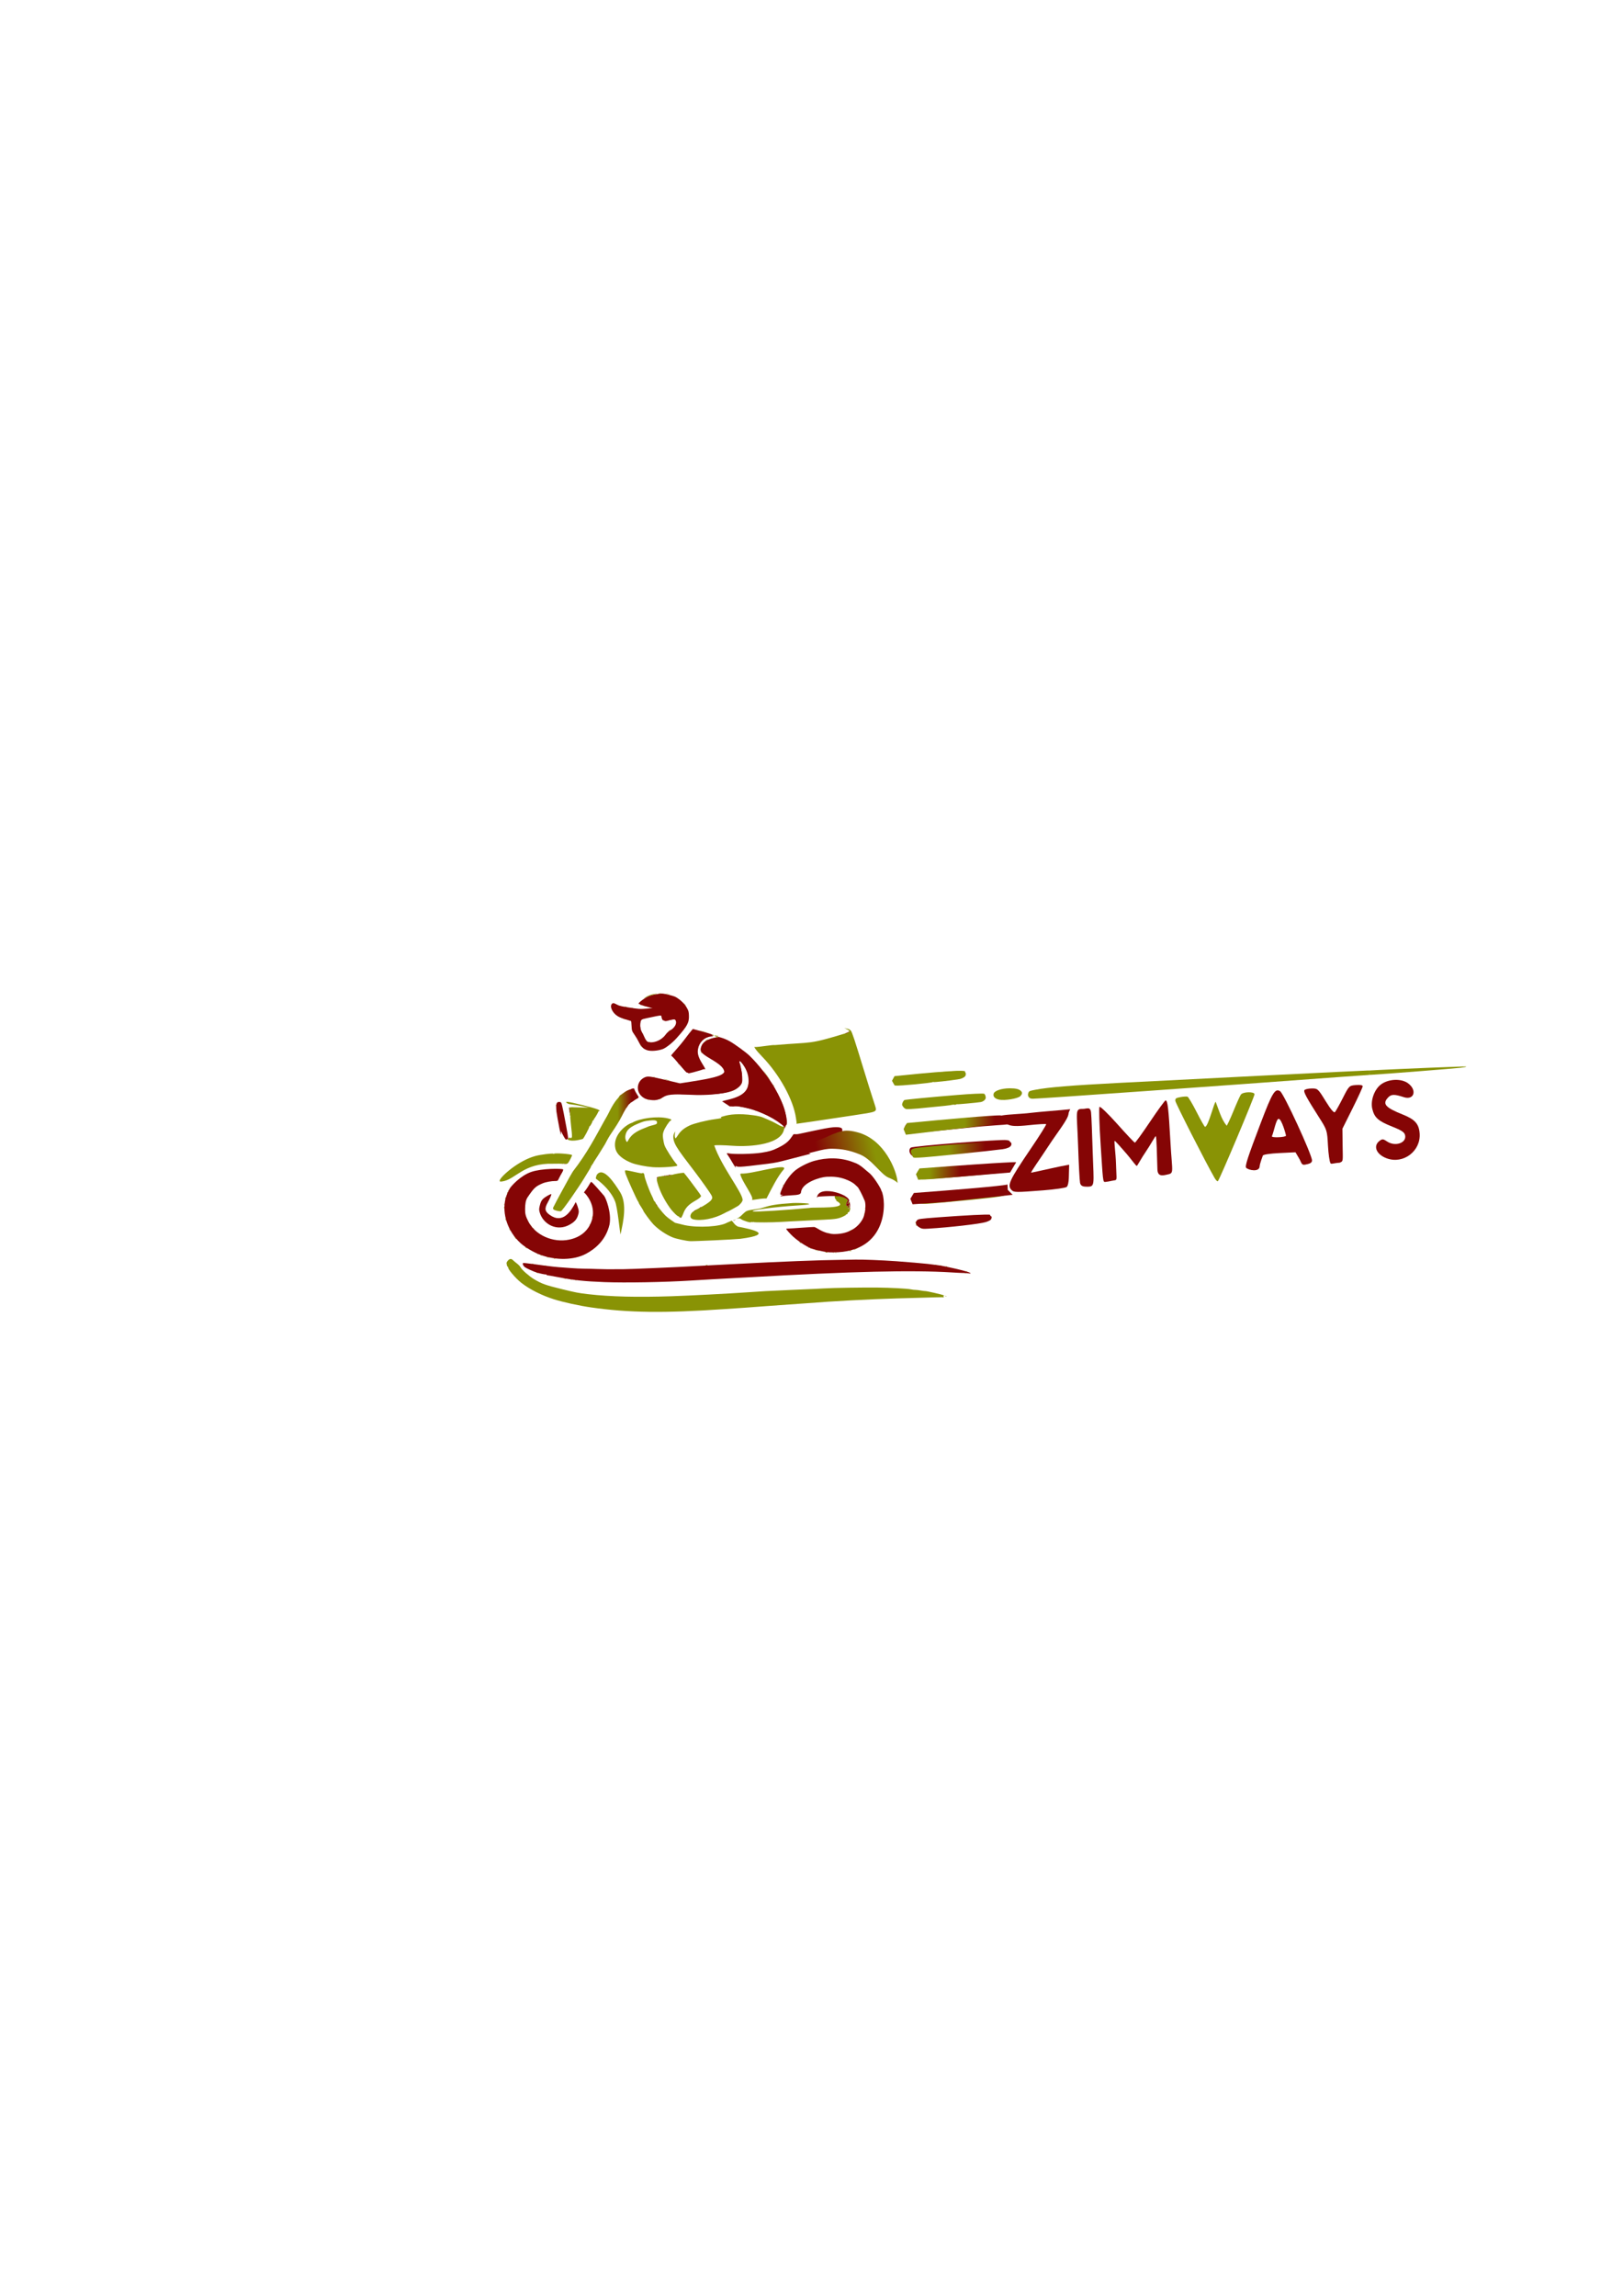 <?xml version="1.0" encoding="UTF-8" standalone="no"?>
<!-- Created with Inkscape (http://www.inkscape.org/) -->

<svg
   width="210mm"
   height="297mm"
   viewBox="0 0 210 297"
   version="1.1"
   id="svg1"
   xml:space="preserve"
   inkscape:version="1.4 (86a8ad7, 2024-10-11)"
   sodipodi:docname="zimways.svg"
   inkscape:export-filename="zimways.svg"
   inkscape:export-xdpi="96"
   inkscape:export-ydpi="96"
   xmlns:inkscape="http://www.inkscape.org/namespaces/inkscape"
   xmlns:sodipodi="http://sodipodi.sourceforge.net/DTD/sodipodi-0.dtd"
   xmlns:xlink="http://www.w3.org/1999/xlink"
   xmlns="http://www.w3.org/2000/svg"
   xmlns:svg="http://www.w3.org/2000/svg"><sodipodi:namedview
     id="namedview1"
     pagecolor="#ffffff"
     bordercolor="#000000"
     borderopacity="0.25"
     inkscape:showpageshadow="2"
     inkscape:pageopacity="0.0"
     inkscape:pagecheckerboard="0"
     inkscape:deskcolor="#d1d1d1"
     inkscape:document-units="mm"
     inkscape:zoom="0.5"
     inkscape:cx="639"
     inkscape:cy="741"
     inkscape:window-width="1366"
     inkscape:window-height="745"
     inkscape:window-x="-8"
     inkscape:window-y="-8"
     inkscape:window-maximized="1"
     inkscape:current-layer="layer1"
     inkscape:export-bgcolor="#ffffff00" /><defs
     id="defs1"><linearGradient
       id="linearGradient136"
       inkscape:collect="always"><stop
         style="stop-color:#899305;stop-opacity:1;"
         offset="0.142"
         id="stop135" /><stop
         style="stop-color:#850505;stop-opacity:1;"
         offset="0.464"
         id="stop136" /></linearGradient><linearGradient
       id="linearGradient130"
       inkscape:collect="always"><stop
         style="stop-color:#899305;stop-opacity:1;"
         offset="0.371"
         id="stop130" /><stop
         style="stop-color:#850505;stop-opacity:1;"
         offset="0.738"
         id="stop131" /></linearGradient><linearGradient
       id="linearGradient129"
       inkscape:collect="always"><stop
         style="stop-color:#899305;stop-opacity:1;"
         offset="0.639"
         id="stop128" /><stop
         style="stop-color:#850505;stop-opacity:1;"
         offset="0.954"
         id="stop129" /></linearGradient><linearGradient
       id="linearGradient122"
       inkscape:collect="always"><stop
         style="stop-color:#899305;stop-opacity:1;"
         offset="0.397"
         id="stop123" /><stop
         style="stop-color:#850505;stop-opacity:1;"
         offset="0.805"
         id="stop124" /></linearGradient><linearGradient
       id="linearGradient119"><stop
         style="stop-color:#850505;stop-opacity:1;"
         offset="0.162"
         id="stop121" /><stop
         style="stop-color:#899305;stop-opacity:1;"
         offset="0.735"
         id="stop122" /></linearGradient><linearGradient
       id="linearGradient119-1"><stop
         style="stop-color:#4b632a;stop-opacity:1;"
         offset="0"
         id="stop119" /><stop
         style="stop-color:#4b632a;stop-opacity:0;"
         offset="1"
         id="stop120" /></linearGradient><linearGradient
       inkscape:collect="always"
       xlink:href="#linearGradient119"
       id="linearGradient120"
       x1="104.435"
       y1="149.823"
       x2="117.333"
       y2="149.823"
       gradientUnits="userSpaceOnUse"
       gradientTransform="matrix(0.982,-0.172,0.189,0.839,-27.091,42.323)" /><linearGradient
       inkscape:collect="always"
       xlink:href="#linearGradient122"
       id="linearGradient124"
       x1="78.103"
       y1="143.208"
       x2="82.652"
       y2="143.208"
       gradientUnits="userSpaceOnUse" /><linearGradient
       inkscape:collect="always"
       xlink:href="#linearGradient129"
       id="linearGradient128"
       gradientUnits="userSpaceOnUse"
       x1="115.425"
       y1="139.459"
       x2="124.882"
       y2="139.459"
       gradientTransform="matrix(1.314,0.009,-0.037,1.294,-29.636,-35.915)" /><linearGradient
       inkscape:collect="always"
       xlink:href="#linearGradient130"
       id="linearGradient131"
       x1="445.147"
       y1="561.249"
       x2="493.851"
       y2="561.061"
       gradientUnits="userSpaceOnUse" /><linearGradient
       inkscape:collect="always"
       xlink:href="#linearGradient136"
       id="linearGradient132"
       gradientUnits="userSpaceOnUse"
       gradientTransform="matrix(1.332,0.031,-0.06,1.254,-26.891,-26.983)"
       x1="115.425"
       y1="139.459"
       x2="124.882"
       y2="139.459" /></defs><g
     inkscape:label="Layer 1"
     inkscape:groupmode="layer"
     id="layer1"><g
       id="g13"
       transform="translate(-74.199,-61.159)"><g
         id="g17"
         transform="matrix(1.066,0,0,1.147,-10.674,-21.813)" /></g><path
       style="fill:#505a46;fill-opacity:1;stroke-width:0.112"
       d=""
       id="path29"
       transform="scale(0.265)" /><path
       style="fill:#899305;fill-opacity:1;stroke-width:0.079"
       d=""
       id="path82"
       transform="scale(0.265)" /><g
       id="g118"><path
         style="fill:#899305;fill-opacity:1;stroke-width:1.01"
         d="m 146.829,218.872 c -1.467,-0.433 -2.889,-1.098 -3.897,-1.821 -0.732,-0.525 -1.776,-1.675 -1.617,-1.78 0.023,-0.015 0.018,-0.02 -0.012,-0.01 -0.071,0.023 -0.234,-0.323 -0.174,-0.37 0.026,-0.02 0.015,-0.044 -0.025,-0.053 -0.087,-0.02 0.323,-0.749 0.726,-0.414 0.13,0.117 0.381,0.314 0.556,0.437 0.176,0.123 0.366,0.313 0.423,0.422 0.138,0.263 1.044,1.004 1.614,1.321 0.953,0.53 1.394,0.677 3.421,1.137 1.672,0.379 2.005,0.439 3.187,0.565 2.657,0.285 5.942,0.359 10.131,0.23 2.143,-0.066 7.112,-0.306 9.06,-0.437 1.662,-0.112 2.787,-0.169 5.462,-0.276 3.136,-0.126 3.194,-0.128 3.99,-0.171 1.13,-0.061 4.629,-0.111 6.492,-0.093 1.504,0.014 3.609,0.117 3.981,0.195 0.212,0.044 0.478,0.072 0.642,0.069 0.081,-0.002 0.348,0.029 0.593,0.068 0.245,0.039 0.469,0.066 0.498,0.06 0.124,-0.029 2.217,0.417 2.301,0.49 0.07,0.061 0.069,0.073 -0.006,0.057 -0.077,-0.017 -0.083,-0.001 -0.031,0.081 0.052,0.082 0.046,0.097 -0.03,0.078 -0.093,-0.023 -0.5,-0.014 -5.559,0.122 -3.407,0.092 -7.918,0.316 -10.958,0.544 -0.597,0.045 -1.587,0.11 -2.201,0.144 -0.614,0.035 -1.857,0.117 -2.761,0.184 -0.905,0.067 -2.115,0.15 -2.689,0.186 -0.574,0.036 -1.648,0.103 -2.386,0.15 -7.333,0.466 -11.655,0.416 -16.19,-0.188 -1.454,-0.193 -3.411,-0.592 -4.541,-0.926 z m -2.096,-3.012 c 0.071,0.001 0.164,0.024 0.207,0.049 0.043,0.026 -0.015,0.025 -0.129,-0.003 -0.114,-0.027 -0.149,-0.048 -0.078,-0.047 z m 3.313,0.641 c 0.089,0.007 0.214,0.036 0.276,0.064 0.062,0.029 -0.01,0.024 -0.163,-0.012 -0.152,-0.035 -0.203,-0.059 -0.114,-0.052 z m 0.847,0.137 c 0.054,-0.004 0.113,0.011 0.131,0.034 0.018,0.023 -0.026,0.027 -0.098,0.008 -0.08,-0.021 -0.093,-0.038 -0.033,-0.043 z m -5.604,-1.414 c 0.243,0.198 -0.107,-0.087 0,0 z m 6.172,1.486 c 0.054,-0.004 0.113,0.011 0.131,0.034 0.018,0.024 -0.026,0.027 -0.098,0.008 -0.08,-0.021 -0.093,-0.038 -0.033,-0.043 z m -5.234,-1.835 c 0.054,-0.004 0.113,0.011 0.131,0.034 0.018,0.024 -0.026,0.027 -0.098,0.008 -0.08,-0.021 -0.093,-0.038 -0.033,-0.043 z m 1.564,0.184 c 0.054,-0.004 0.113,0.011 0.131,0.034 0.018,0.024 -0.026,0.027 -0.098,0.008 -0.08,-0.021 -0.093,-0.038 -0.033,-0.043 z m 0.173,-0.949 c 0.089,0.007 0.229,0.039 0.311,0.071 0.082,0.033 0.009,0.027 -0.162,-0.012 -0.171,-0.039 -0.238,-0.066 -0.149,-0.059 z m -0.747,-0.226 c 0.052,-0.004 0.129,0.013 0.173,0.04 0.044,0.026 0.001,0.03 -0.094,0.008 -0.095,-0.022 -0.131,-0.043 -0.079,-0.047 z m 1.664,0.379 c 0.054,-0.004 0.113,0.011 0.131,0.034 0.018,0.024 -0.026,0.027 -0.098,0.008 -0.08,-0.021 -0.093,-0.038 -0.033,-0.043 z m -2.06,-0.529 c 0.054,-0.004 0.113,0.011 0.131,0.034 0.018,0.024 -0.026,0.027 -0.098,0.008 -0.08,-0.021 -0.093,-0.038 -0.033,-0.043 z m -1.417,-0.691 c -0.049,-0.042 -0.059,-0.07 -0.021,-0.061 0.038,0.009 0.109,0.05 0.159,0.092 0.049,0.042 0.059,0.07 0.021,0.061 -0.038,-0.009 -0.109,-0.05 -0.159,-0.092 z m -1.313,-1.156 -0.128,-0.189 0.155,0.176 c 0.145,0.165 0.177,0.219 0.123,0.207 -0.012,-0.003 -0.08,-0.09 -0.15,-0.194 z m -0.645,-0.902 c -0.063,-0.106 -0.06,-0.108 0.032,-0.015 0.096,0.098 0.121,0.151 0.064,0.138 -0.014,-0.003 -0.057,-0.059 -0.096,-0.123 z m 2.885,-0.095 c -0.063,-0.106 -0.06,-0.108 0.032,-0.015 0.056,0.057 0.099,0.112 0.096,0.123 -0.012,0.045 -0.061,0.003 -0.127,-0.109 z m -3.35,-0.986 c -0.03,-0.153 -0.001,-0.184 0.051,-0.054 0.026,0.064 0.029,0.125 0.008,0.135 -0.022,0.01 -0.048,-0.026 -0.059,-0.081 z m 3.011,0.618 -0.128,-0.189 0.155,0.176 c 0.145,0.165 0.177,0.219 0.123,0.207 -0.012,-0.003 -0.08,-0.09 -0.15,-0.194 z m 21.321,4.512 c 0.065,-0.016 0.149,-0.022 0.187,-0.013 0.038,0.009 0.016,0.029 -0.049,0.045 -0.065,0.016 -0.149,0.022 -0.187,0.013 -0.038,-0.009 -0.016,-0.029 0.049,-0.045 z m -24.52,-6.511 c 0.02,-0.063 0.04,-0.072 0.051,-0.024 0.01,0.044 -0.005,0.091 -0.034,0.104 -0.028,0.013 -0.036,-0.023 -0.017,-0.08 z m 0.029,-0.366 c 0.02,-0.075 0.044,-0.102 0.053,-0.06 0.009,0.042 -0.007,0.104 -0.036,0.137 -0.029,0.033 -0.037,-0.001 -0.017,-0.076 z m 10.388,2.283 c 0.02,-0.063 0.04,-0.072 0.051,-0.024 0.01,0.044 -0.005,0.091 -0.034,0.104 -0.028,0.013 -0.036,-0.023 -0.017,-0.08 z m -10.278,-2.955 c 0.028,-0.105 0.053,-0.145 0.057,-0.088 0.003,0.057 -0.019,0.143 -0.051,0.192 -0.031,0.049 -0.034,0.003 -0.006,-0.103 z m 11.076,-2.163 c -0.157,-0.09 0.001,-0.289 0.029,-0.452 0.783,-1.073 2.188,0.945 2.873,1.96 0.819,1.297 0.395,3.191 0.028,4.719 -0.051,0.109 -0.373,-3.213 -0.687,-3.76 0,0 -0.441,-1.237 -2.243,-2.467 z m -5.126,3.473 c -0.108,-0.052 -0.15,-0.122 -0.136,-0.229 0.167,-0.316 0.738,-1.33 0.984,-1.735 0.246,-0.405 0.572,-0.957 0.723,-1.226 0.151,-0.269 0.468,-0.784 0.704,-1.145 3.56,-4.249 4.168,-7.758 5.827,-7.124 0.167,0.064 0.246,0.097 0.289,-0.067 0.474,0.307 -1.044,2.319 -1.631,3.136 -0.222,0.32 -0.405,0.669 -0.604,1.007 -0.471,0.72 -1.265,1.89 -1.34,1.974 -0.035,0.04 -0.066,0.103 -0.068,0.14 -0.003,0.037 -0.039,0.075 -0.081,0.085 -0.042,0.01 -0.069,0.058 -0.059,0.107 0.01,0.049 -0.018,0.081 -0.063,0.071 -0.044,-0.01 -0.068,0.011 -0.052,0.047 0.016,0.036 -0.059,0.192 -0.165,0.346 -0.107,0.154 -0.415,0.626 -0.686,1.047 -0.566,0.88 -2.626,3.676 -2.827,3.722 -0.124,0.029 -0.632,-0.069 -0.816,-0.157 z m 4.64,0.792 c 0.033,-0.12 0.058,-0.16 0.057,-0.088 -0.001,0.072 -0.028,0.17 -0.059,0.219 -0.031,0.048 -0.03,-0.01 0.003,-0.131 z m 9.77,2.32 c -0.794,-0.291 -1.757,-0.894 -2.372,-1.485 -0.322,-0.31 -1.238,-1.464 -1.219,-1.536 0.005,-0.021 -0.121,-0.222 -0.282,-0.447 -0.161,-0.226 -0.28,-0.416 -0.264,-0.423 0.015,-0.007 -0.037,-0.102 -0.115,-0.211 -0.166,-0.23 -1.264,-2.489 -1.468,-3.019 -0.076,-0.197 -0.113,-0.389 -0.082,-0.425 0.042,-0.049 0.257,-0.024 0.837,0.096 1.045,0.217 1.192,0.24 1.26,0.194 0.104,-0.069 0.243,0.065 0.244,0.233 3.1e-4,0.233 0.547,1.646 0.868,2.244 0.148,0.277 0.261,0.52 0.251,0.541 -0.011,0.021 0.043,0.095 0.118,0.164 0.075,0.069 0.147,0.174 0.158,0.234 0.025,0.129 0.81,1.056 1.166,1.378 0.139,0.126 0.458,0.36 0.709,0.519 l 0.456,0.291 1.176,0.266 c 1.639,0.319 4.327,0.175 5.142,-0.285 0.143,-0.062 0.334,-0.119 0.477,-0.191 0.074,-0.059 0.106,-0.034 0.404,0.325 0.086,0.103 0.282,0.244 0.437,0.315 1.587,0.295 4.596,0.843 0.287,1.376 -0.875,0.083 -5.621,0.286 -6.108,0.262 -0.469,-0.023 -1.659,-0.261 -2.079,-0.415 z m -20.127,-5.037 c 0.025,-0.09 0.049,-0.117 0.052,-0.059 0.004,0.057 -0.017,0.131 -0.046,0.164 -0.029,0.033 -0.032,-0.014 -0.006,-0.104 z m 0.135,-0.264 c 0.02,-0.063 0.04,-0.072 0.051,-0.024 0.01,0.044 -0.005,0.091 -0.034,0.104 -0.028,0.013 -0.036,-0.023 -0.017,-0.08 z m 53.07,11.896 c 0.054,-0.004 0.113,0.011 0.131,0.034 0.018,0.023 -0.026,0.027 -0.098,0.008 -0.08,-0.021 -0.093,-0.038 -0.033,-0.043 z m -54.095,-13.033 c 0.114,-0.433 2.244,-2.224 4.32,-2.749 0.647,-0.164 2.098,-0.331 2.193,-0.253 0.033,0.027 0.066,0.028 0.073,0.002 0.031,-0.117 2.097,0.021 2.195,0.147 0.028,0.036 -0.324,0.694 -0.457,0.854 -0.123,0.147 -0.263,0.188 -0.412,0.119 -0.084,-0.039 -0.146,-0.038 -0.156,1.1e-4 -0.009,0.035 -0.043,0.043 -0.075,0.017 -0.38,-0.041 -0.794,-0.007 -1.186,-0.015 -3.618,-0.096 -4.527,1.739 -6.136,1.989 -0.324,0.05 -0.396,0.028 -0.359,-0.112 z m 21.787,4.115 c 0.008,-0.032 -0.013,-0.051 -0.048,-0.043 -0.132,0.03 -0.728,-0.507 -1.094,-0.986 -0.708,-0.927 -1.248,-1.944 -1.503,-2.833 -0.097,-0.338 -0.099,-0.433 -0.013,-0.511 0.058,-0.052 0.083,-0.1 0.056,-0.107 -0.028,-0.006 0.019,-0.033 0.104,-0.058 0.085,-0.026 0.174,-0.03 0.2,-0.009 0.025,0.021 0.053,0.01 0.062,-0.023 0.009,-0.034 0.043,-0.039 0.076,-0.012 0.033,0.027 0.068,0.022 0.076,-0.012 0.009,-0.034 0.043,-0.039 0.076,-0.012 0.033,0.027 0.067,0.025 0.075,-0.007 0.008,-0.031 0.058,-0.032 0.11,-10e-4 0.054,0.031 0.123,0.022 0.16,-0.023 0.036,-0.043 0.089,-0.059 0.117,-0.036 0.074,0.061 0.581,0.003 0.6,-0.069 0.009,-0.033 0.041,-0.04 0.071,-0.015 0.03,0.025 0.071,0.026 0.091,0.002 0.043,-0.051 1.162,-0.234 1.233,-0.202 0.027,0.012 0.056,-0.003 0.064,-0.035 0.015,-0.058 0.526,0.551 1.616,1.928 0.555,0.701 0.571,0.731 0.417,0.78 -0.088,0.028 -0.166,0.075 -0.174,0.103 -0.008,0.029 -0.219,0.14 -0.469,0.248 -0.25,0.108 -0.404,0.189 -0.341,0.179 0.063,-0.009 0.01,0.026 -0.117,0.08 -0.127,0.053 -0.206,0.103 -0.176,0.111 0.03,0.008 -0.015,0.037 -0.1,0.064 -0.086,0.027 -0.126,0.057 -0.091,0.066 0.035,0.009 -6.9e-4,0.038 -0.081,0.063 -0.08,0.026 -0.149,0.068 -0.153,0.094 -0.005,0.026 -0.058,0.114 -0.119,0.196 -0.187,0.25 -0.511,0.896 -0.442,0.88 0.117,-0.027 0.026,0.146 -0.109,0.209 -0.154,0.072 -0.196,0.069 -0.175,-0.01 z m 16.516,3.738 c 0.127,0.016 0.329,0.062 0.449,0.103 0.12,0.04 0.017,0.027 -0.231,-0.029 -0.247,-0.057 -0.346,-0.089 -0.219,-0.073 z m -0.604,-0.194 c 0.054,-0.004 0.113,0.011 0.131,0.034 0.018,0.024 -0.026,0.027 -0.098,0.008 -0.08,-0.021 -0.093,-0.038 -0.033,-0.043 z m 1.806,0.43 c 0.003,-0.012 0.071,-0.02 0.151,-0.018 0.08,0.002 0.14,0.026 0.133,0.053 -0.007,0.027 -0.075,0.035 -0.151,0.018 -0.076,-0.017 -0.136,-0.041 -0.133,-0.053 z m -16.305,-3.87 c -0.158,-0.227 0.047,-0.618 0.399,-0.76 0.101,-0.041 0.129,-0.063 0.063,-0.049 -0.066,0.014 0.162,-0.104 0.507,-0.261 0.658,-0.3 1.261,-0.668 1.468,-0.895 0.242,-0.266 0.218,-0.388 -0.193,-0.948 -0.669,-0.912 -1.393,-1.834 -2.373,-3.019 -1.168,-1.414 -1.595,-1.99 -1.821,-2.461 -0.216,-0.449 -0.238,-0.89 -0.059,-1.167 l 0.127,-0.196 -0.054,0.232 c -0.053,0.229 -0.01,0.537 0.078,0.558 0.025,0.006 0.171,-0.173 0.324,-0.396 0.3,-0.437 0.727,-0.76 1.389,-1.051 0.531,-0.233 2.034,-0.581 3.064,-0.708 0.658,-0.081 0.866,-0.129 0.779,-0.176 -0.102,-0.056 -0.081,-0.074 0.155,-0.128 0.343,-0.079 0.958,-0.308 2.517,-0.247 0.678,0.027 1.876,0.158 2.35,0.346 1.245,0.494 1.18,0.464 2.008,0.89 0.398,0.205 0.614,0.161 0.613,0.204 -0.046,1.985 -4.115,2.248 -6.199,2.113 -1.308,-0.085 -2.284,-0.098 -2.301,-0.031 0.873,2.367 3.393,5.27 3.44,6.124 0.007,0.215 -0.391,0.597 -0.564,0.695 -0.36,0.203 -1.259,0.655 -1.252,0.629 0.003,-0.011 -0.176,0.072 -0.397,0.185 -1.204,0.613 -2.828,0.909 -3.786,0.69 -0.106,-0.024 -0.233,-0.101 -0.281,-0.17 z m 14.237,3.322 c 0.054,-0.004 0.113,0.011 0.131,0.034 0.018,0.024 -0.026,0.027 -0.098,0.008 -0.08,-0.021 -0.093,-0.038 -0.033,-0.043 z m 3.002,0.57 c 0.054,-0.004 0.113,0.011 0.131,0.034 0.018,0.024 -0.026,0.027 -0.098,0.008 -0.08,-0.021 -0.093,-0.038 -0.033,-0.043 z m 0.291,0.009 c 0.054,-0.004 0.113,0.011 0.131,0.034 0.018,0.024 -0.026,0.027 -0.098,0.008 -0.08,-0.021 -0.093,-0.038 -0.033,-0.043 z m -28.436,-6.68 c -0.063,-0.106 -0.06,-0.108 0.032,-0.015 0.056,0.057 0.099,0.112 0.096,0.123 -0.012,0.045 -0.061,0.003 -0.127,-0.109 z m 24.127,5.56 c -0.049,-0.042 -0.059,-0.07 -0.021,-0.061 0.038,0.009 0.11,0.05 0.159,0.092 0.049,0.042 0.059,0.07 0.021,0.061 -0.038,-0.009 -0.11,-0.05 -0.159,-0.093 z m 5.97,0.992 c 0.004,-0.015 0.076,-0.04 0.161,-0.054 0.085,-0.015 0.15,-0.015 0.147,4.4e-4 -0.004,0.015 -0.076,0.04 -0.161,0.054 -0.085,0.015 -0.151,0.015 -0.147,-3.5e-4 z m -14.123,-3.43 c 0.536,-0.27 0.386,-0.036 0,-6e-5 z m 14.931,3.146 c 0.157,-0.076 0.301,-0.134 0.32,-0.13 0.019,0.004 -0.094,0.07 -0.251,0.146 -0.157,0.076 -0.301,0.134 -0.32,0.13 -0.019,-0.004 0.094,-0.07 0.251,-0.146 z m -14.327,-3.438 c 0.373,-0.163 0.574,-0.452 0.892,-0.683 0.259,-0.233 0.839,-0.266 1.347,-0.337 0.505,-0.067 0.775,-0.156 0.875,-0.184 0.9,-0.258 1.507,-0.386 3.595,-0.512 0.95,-0.045 3.568,0.1 0.625,0.271 -2.83,0.164 -5.983,0.554 -5.448,0.674 0.313,0.071 4.169,-0.15 6.839,-0.39 0.454,-0.122 5.103,0.175 3.313,-0.772 -0.107,-0.025 -0.11,-0.036 -0.019,-0.058 -0.45,-0.508 -0.248,-0.645 0.416,-0.452 0.102,-0.071 0.461,-0.014 0.415,-0.074 -0.016,-0.02 0.014,-0.047 0.067,-0.059 0.057,-0.013 0.072,-0.003 0.036,0.025 -0.033,0.026 0.006,0.104 0.087,0.174 0.173,0.15 0.241,0.175 0.196,0.071 -0.02,-0.045 -0.006,-0.053 0.034,-0.019 0.037,0.03 0.04,0.087 0.007,0.127 -0.033,0.039 -0.027,0.082 0.015,0.096 0.176,0.058 0.2,0.07 0.242,0.13 0.026,0.037 0.013,0.038 -0.032,0.004 -0.042,-0.033 -0.083,-0.032 -0.092,0.002 -0.009,0.034 -0.036,0.044 -0.061,0.024 -0.025,-0.02 -0.082,0.082 -0.128,0.229 -0.069,0.223 -0.063,0.27 0.041,0.294 0.084,0.019 0.124,0.087 0.122,0.211 -0.001,0.101 0.015,0.175 0.035,0.166 0.02,-0.009 0.035,-0.112 0.033,-0.228 -0.002,-0.116 0.03,-0.238 0.071,-0.27 0.047,-0.037 0.065,0.056 0.049,0.252 -0.024,0.28 -0.017,0.296 0.064,0.157 0.085,-0.144 0.088,-0.141 0.04,0.067 -0.065,0.286 -0.182,0.461 -0.262,0.394 -0.041,-0.034 -0.056,-0.012 -0.041,0.061 0.016,0.08 -0.032,0.134 -0.164,0.18 -0.102,0.036 -0.135,0.061 -0.073,0.054 0.062,-0.007 -0.087,0.075 -0.332,0.183 -0.562,0.247 -0.912,0.3 -2.36,0.361 -0.642,0.027 -1.786,0.08 -2.542,0.118 -0.756,0.038 -1.469,0.071 -1.584,0.073 -0.115,0.002 -0.567,0.026 -1.004,0.054 -1.057,0.067 -3.312,0.076 -3.388,0.014 -0.033,-0.027 -0.067,-0.025 -0.075,0.007 -0.008,0.031 -0.058,0.031 -0.11,9.6e-4 -0.052,-0.03 -0.103,-0.026 -0.113,0.011 -0.026,0.097 -0.958,-0.169 -1.208,-0.345 -0.201,-0.227 -0.895,0.099 -0.419,-0.102 z m 27.595,6.171 c 0.054,-0.004 0.113,0.011 0.131,0.034 0.018,0.024 -0.026,0.027 -0.098,0.008 -0.08,-0.021 -0.093,-0.038 -0.033,-0.043 z m -3.566,-0.931 c 0.054,-0.004 0.113,0.011 0.131,0.034 0.018,0.024 -0.026,0.027 -0.098,0.008 -0.08,-0.021 -0.093,-0.038 -0.033,-0.043 z m 0.563,0.072 c 0.052,-0.004 0.129,0.013 0.173,0.04 0.044,0.026 0.001,0.03 -0.094,0.008 -0.095,-0.022 -0.131,-0.043 -0.079,-0.047 z m 0.71,0.103 c 0.054,-0.004 0.113,0.011 0.131,0.034 0.018,0.024 -0.026,0.027 -0.098,0.008 -0.08,-0.021 -0.093,-0.038 -0.033,-0.043 z m 2.415,0.553 c 0.052,-0.004 0.129,0.013 0.173,0.04 0.044,0.026 0.001,0.03 -0.094,0.008 -0.095,-0.022 -0.131,-0.043 -0.079,-0.047 z m -16.822,-4.313 c 0.089,0.007 0.229,0.039 0.311,0.071 0.082,0.033 0.009,0.027 -0.162,-0.012 -0.171,-0.039 -0.238,-0.066 -0.149,-0.059 z m 2.804,-0.276 c 0.157,-0.076 0.301,-0.134 0.32,-0.13 0.019,0.004 -0.094,0.07 -0.251,0.146 -0.157,0.076 -0.301,0.134 -0.32,0.13 -0.019,-0.004 0.094,-0.07 0.251,-0.146 z m -11.956,-3.456 c 0.327,-0.257 -1.221,-2.03 -1.429,-2.928 -0.037,0.032 0.018,0.016 0.122,-0.034 1.218,0.095 5.682,-1.242 5.179,-0.487 -0.768,0.81 -1.5,2.208 -2.105,3.296 -0.218,-0.013 -0.719,0.027 -1.112,0.089 -0.393,0.062 -0.688,0.091 -0.654,0.065 z m -10.064,-2.827 c 0.065,-0.016 0.149,-0.022 0.187,-0.013 0.038,0.009 0.016,0.029 -0.049,0.045 -0.065,0.016 -0.149,0.022 -0.187,0.013 -0.038,-0.009 -0.016,-0.029 0.049,-0.045 z m -4.524,-1.328 c -0.867,-0.314 -1.789,-0.845 -1.983,-1.614 -0.392,-1.487 1.266,-2.72 2.028,-2.924 0.951,-0.517 3.082,-0.778 4.334,-0.493 0.437,0.1 0.512,0.154 0.337,0.246 -0.193,0.101 -0.694,0.814 -0.843,1.199 -0.112,0.29 -0.125,0.436 -0.073,0.831 0.035,0.263 0.12,0.623 0.191,0.8 0.139,0.349 1.023,1.643 1.352,1.979 0.112,0.115 0.198,0.232 0.191,0.26 -0.035,0.132 -2.034,0.258 -2.982,0.188 -0.848,-0.062 -2.02,-0.279 -2.551,-0.471 z m -0.435,-2.547 c 0.5,-0.885 1.441,-1.193 2.352,-1.526 0.074,-0.044 0.353,-0.127 0.621,-0.185 0.316,-0.068 0.495,-0.14 0.513,-0.206 0.083,-0.313 -0.129,-0.398 -0.829,-0.332 -0.776,0.078 -0.827,0.119 -1.553,0.395 -0.54,0.197 -1.005,0.49 -1.204,0.757 -0.231,0.311 -0.314,0.738 -0.201,1.032 0.113,0.294 0.171,0.306 0.302,0.065 z m 28.666,8.309 c 0.052,-0.196 0.085,-0.273 0.075,-0.172 -0.011,0.101 -0.053,0.261 -0.094,0.356 -0.041,0.094 -0.033,0.011 0.019,-0.184 z m 6.8,1.574 c 0.052,-0.004 0.129,0.013 0.173,0.04 0.044,0.026 10e-4,0.03 -0.094,0.008 -0.095,-0.022 -0.131,-0.043 -0.079,-0.047 z m -42.84,-10.014 c 0.056,0.033 0.094,0.006 0.112,-0.078 0.022,-0.104 0.061,-0.118 0.216,-0.077 0.27,0.071 0.278,-0.026 0.116,-1.324 -0.077,-0.616 -0.119,-1.136 -0.093,-1.156 0.025,-0.02 0.01,-0.045 -0.034,-0.055 -0.044,-0.01 -0.053,-0.051 -0.019,-0.091 0.034,-0.04 0.034,-0.079 0.001,-0.087 -0.033,-0.008 -0.029,-0.063 0.01,-0.123 0.045,-0.07 0.04,-0.102 -0.013,-0.09 -0.053,0.012 -0.058,-0.02 -0.013,-0.09 0.043,-0.067 0.04,-0.102 -0.009,-0.091 -0.049,0.011 -0.052,-0.036 -0.01,-0.124 0.054,-0.111 0.049,-0.128 -0.026,-0.077 -0.106,0.073 -0.105,-0.016 6.7e-4,-0.094 0.066,-0.049 0.333,-0.071 0.542,-0.045 0.059,0.007 0.157,0.01 0.219,0.005 0.062,-0.004 0.455,0.004 0.875,0.018 l 0.763,0.026 -0.871,-0.172 c -0.479,-0.095 -1.041,-0.185 -1.249,-0.201 -0.27,-0.02 -0.423,-0.057 -0.534,-0.129 -0.406,-0.265 0.01,-0.218 1.853,0.205 1.71,0.393 2.317,0.603 1.98,0.684 -0.063,0.015 -0.094,0.033 -0.068,0.039 0.043,0.011 -0.345,0.643 -0.5,0.815 -0.036,0.04 -0.067,0.104 -0.069,0.144 -0.002,0.039 -0.038,0.064 -0.08,0.054 -0.042,-0.01 -0.065,0.008 -0.052,0.038 0.035,0.079 -0.29,0.638 -0.361,0.622 -0.032,-0.007 -0.048,0.011 -0.035,0.041 0.036,0.082 -0.675,1.324 -0.792,1.382 -1.618,0.425 -1.906,0.001 -1.859,0.028 z m 42.285,9.65 c -0.063,-0.106 -0.06,-0.108 0.032,-0.015 0.096,0.098 0.121,0.151 0.064,0.138 -0.014,-0.003 -0.057,-0.059 -0.096,-0.123 z m -0.047,-0.287 c 0.025,-0.09 0.049,-0.117 0.052,-0.059 0.004,0.057 -0.017,0.131 -0.046,0.164 -0.029,0.033 -0.031,-0.014 -0.006,-0.104 z m -6.102,-1.633 c 0.02,-0.063 0.04,-0.072 0.051,-0.024 0.01,0.044 -0.005,0.091 -0.034,0.104 -0.028,0.013 -0.036,-0.023 -0.017,-0.08 z m -2.147,-0.499 c 0.007,-0.027 0.067,-0.085 0.133,-0.128 0.094,-0.062 0.128,-0.061 0.157,0.005 0.025,0.057 0.013,0.065 -0.037,0.024 -0.049,-0.04 -0.075,-0.028 -0.077,0.04 -0.002,0.055 -0.045,0.102 -0.096,0.105 -0.051,0.002 -0.087,-0.018 -0.08,-0.045 z m -7.806,-2.067 c 0.02,-0.063 0.04,-0.072 0.051,-0.024 0.024,0.106 -0.095,0.162 -0.051,0.023 z m 16.446,1.972 c -0.104,-0.066 -0.22,-0.169 -0.259,-0.231 -0.105,-0.165 0.026,-0.551 0.216,-0.64 0.299,-0.139 9.461,-0.75 10.297,-0.687 0.302,0.023 0.567,0.144 0.54,0.247 -0.012,0.045 0.008,0.088 0.044,0.096 0.14,0.032 -0.179,0.316 -0.486,0.433 -0.355,0.135 -2.452,0.361 -6.571,0.708 -3.498,0.295 -3.433,0.293 -3.781,0.074 z m -18.71,-4.321 c 8e-5,0 -7e-5,1.3e-4 -1e-4,2e-4 z m 27.412,5.951 c 0.02,-0.063 0.04,-0.072 0.051,-0.024 0.01,0.044 -0.005,0.091 -0.034,0.104 -0.028,0.013 -0.036,-0.023 -0.017,-0.08 z m -52.76,-12.586 c 0.02,-0.063 0.04,-0.072 0.051,-0.024 0.01,0.044 -0.005,0.091 -0.034,0.104 -0.028,0.013 -0.036,-0.023 -0.017,-0.08 z m 44.132,8.177 c -0.102,-0.072 -0.213,-0.181 -0.248,-0.242 -0.081,-0.142 0.01,-0.485 0.154,-0.58 0.114,-0.076 1.275,-0.171 5.302,-0.434 4.392,-0.287 5.812,-0.298 5.924,-0.043 0.059,0.134 -0.025,0.355 -0.154,0.406 -0.109,0.043 -0.11,0.047 -0.008,0.032 0.201,-0.03 -0.199,0.159 -0.468,0.221 -0.277,0.064 -2.213,0.242 -5.592,0.513 -4.782,0.384 -4.557,0.378 -4.909,0.128 z m -32.987,-8.826 c 0.052,-0.004 0.129,0.013 0.173,0.04 0.044,0.026 0.001,0.03 -0.094,0.008 -0.095,-0.022 -0.131,-0.043 -0.079,-0.047 z m 1.514,-0.109 c 0.109,-0.055 0.214,-0.096 0.233,-0.092 0.019,0.004 -0.055,0.053 -0.164,0.108 -0.109,0.055 -0.214,0.096 -0.233,0.092 -0.019,-0.004 0.055,-0.053 0.164,-0.108 z m 15.271,3.056 c 0.044,-0.166 0.075,-0.23 0.069,-0.144 -0.006,0.086 -0.042,0.222 -0.08,0.301 -0.038,0.079 -0.033,0.008 0.011,-0.157 z m 15.473,3.441 c 0.052,-0.004 0.129,0.013 0.173,0.04 0.044,0.026 0.001,0.03 -0.094,0.008 -0.095,-0.022 -0.131,-0.043 -0.079,-0.047 z m -14.166,-3.709 c 0.012,-0.021 0.015,-0.079 0.005,-0.129 -0.009,-0.05 -0.044,-0.267 -0.077,-0.482 -0.318,-2.057 -1.995,-4.889 -4.087,-6.901 -0.349,-0.336 -0.711,-0.72 -0.805,-0.854 l -0.171,-0.244 0.274,-0.007 c 0.151,-0.004 0.697,-0.063 1.214,-0.132 0.517,-0.069 0.964,-0.105 0.993,-0.081 4.805,-0.385 3.941,-0.004 8.857,-1.398 0.311,-0.15 0.285,-0.223 -0.145,-0.41 l -0.258,-0.112 0.326,0.068 c 0.246,0.052 0.361,0.109 0.468,0.232 0.16,0.184 0.443,0.98 1.601,4.502 0.443,1.346 0.89,2.676 0.994,2.954 0.104,0.278 0.253,0.71 0.332,0.961 0.242,0.769 0.393,0.706 -2.738,1.146 -4.039,0.567 -6.751,0.94 -6.78,0.933 -0.015,-0.003 -0.017,-0.023 -0.005,-0.045 z m -6.783,-1.895 c 0.054,-0.004 0.113,0.011 0.131,0.034 0.018,0.023 -0.026,0.027 -0.098,0.008 -0.08,-0.021 -0.093,-0.038 -0.033,-0.043 z m 1.724,0.395 c 0.052,-0.004 0.129,0.013 0.173,0.04 0.044,0.026 0.001,0.03 -0.094,0.008 -0.095,-0.022 -0.131,-0.043 -0.079,-0.047 z m -12.278,-3.737 c 0.054,-0.004 0.113,0.011 0.131,0.034 0.018,0.024 -0.026,0.027 -0.098,0.008 -0.08,-0.021 -0.093,-0.038 -0.033,-0.043 z m 1.292,0.234 c 0.185,0.03 0.465,0.094 0.622,0.143 0.157,0.048 0.006,0.024 -0.336,-0.055 -0.342,-0.078 -0.471,-0.118 -0.286,-0.088 z m 8.372,1.246 c 0.35,-0.176 0.424,-0.205 0.413,-0.164 -0.002,0.009 -0.181,0.092 -0.397,0.185 l -0.393,0.169 z m 21.222,4.827 c 0.054,-0.004 0.113,0.011 0.131,0.034 0.018,0.024 -0.026,0.027 -0.098,0.008 -0.08,-0.021 -0.093,-0.038 -0.033,-0.043 z m -0.464,-0.618 c 0.033,-0.12 0.058,-0.16 0.057,-0.088 -10e-4,0.072 -0.028,0.17 -0.059,0.219 -0.031,0.048 -0.03,-0.01 0.003,-0.131 z m -18.981,-4.746 c 0.033,-0.12 0.058,-0.16 0.057,-0.088 -0.001,0.072 -0.028,0.17 -0.059,0.219 -0.031,0.048 -0.03,-0.01 0.003,-0.131 z m -0.79,-0.355 c 0.025,-0.09 0.049,-0.117 0.052,-0.059 0.004,0.057 -0.017,0.131 -0.046,0.164 -0.029,0.033 -0.032,-0.014 -0.006,-0.104 z m 32.134,7.355 c 0.003,-0.011 0.069,-0.042 0.146,-0.068 0.128,-0.043 0.13,-0.041 0.021,0.027 -0.114,0.07 -0.179,0.086 -0.167,0.041 z m -39.809,-9.472 c -0.063,-0.106 -0.06,-0.108 0.032,-0.015 0.096,0.098 0.121,0.151 0.064,0.138 -0.014,-0.003 -0.057,-0.059 -0.096,-0.123 z m 2.928,0.557 c 0.054,-0.004 0.113,0.011 0.132,0.034 0.018,0.024 -0.026,0.027 -0.098,0.008 -0.08,-0.021 -0.093,-0.038 -0.033,-0.043 z m 8.593,1.903 c -0.063,-0.106 -0.06,-0.108 0.032,-0.015 0.096,0.098 0.121,0.151 0.064,0.138 -0.014,-0.003 -0.058,-0.059 -0.096,-0.123 z m -0.8,-1.097 c -0.224,-0.291 -0.391,-0.525 -0.372,-0.52 0.019,0.004 0.217,0.246 0.441,0.536 0.224,0.291 0.391,0.525 0.372,0.52 -0.019,-0.004 -0.218,-0.246 -0.441,-0.536 z m -15.31,-3.399 -0.128,-0.189 0.155,0.176 c 0.145,0.165 0.177,0.219 0.123,0.207 -0.012,-0.003 -0.08,-0.09 -0.15,-0.194 z m 31.886,6.925 c -0.149,-0.193 -0.156,-0.24 -0.065,-0.456 0.056,-0.133 0.155,-0.266 0.221,-0.297 0.117,-0.054 3.129,-0.324 6.443,-0.576 1.646,-0.125 3.023,-0.184 3.225,-0.138 0.118,0.027 0.24,0.343 0.196,0.509 -0.053,0.201 -0.317,0.387 -0.614,0.434 -0.432,0.068 -2.873,0.276 -2.864,0.243 0.004,-0.015 -0.054,3.5e-4 -0.129,0.035 -0.075,0.035 -0.175,0.041 -0.223,0.013 -0.048,-0.028 -0.094,-0.026 -0.102,0.006 -0.008,0.031 -0.04,0.036 -0.07,0.011 -0.03,-0.025 -0.072,-0.025 -0.092,-2.4e-4 -0.034,0.042 -0.953,0.135 -4.081,0.413 -0.695,0.062 -1.357,0.091 -1.471,0.065 -0.138,-0.032 -0.262,-0.118 -0.374,-0.262 z m -29.172,-6.631 c 0.003,-0.011 0.069,-0.042 0.146,-0.068 0.128,-0.043 0.13,-0.041 0.021,0.027 -0.114,0.07 -0.179,0.087 -0.167,0.041 z m -1.669,-0.688 c 0.052,-0.004 0.129,0.013 0.173,0.04 0.043,0.026 10e-4,0.03 -0.094,0.008 -0.095,-0.022 -0.131,-0.043 -0.079,-0.047 z m 6.305,1.146 c -0.063,-0.106 -0.06,-0.108 0.032,-0.015 0.096,0.098 0.121,0.151 0.064,0.138 -0.014,-0.003 -0.058,-0.059 -0.096,-0.123 z m -3.741,-1.066 c 0.003,-0.011 0.069,-0.042 0.146,-0.068 0.128,-0.043 0.13,-0.041 0.021,0.027 -0.114,0.07 -0.179,0.087 -0.167,0.041 z m 3.263,0.478 c 0.028,-0.105 0.053,-0.145 0.057,-0.088 0.003,0.057 -0.019,0.143 -0.051,0.192 -0.031,0.049 -0.034,0.003 -0.006,-0.103 z m 1.136,-0.756 c 0.109,-0.055 0.214,-0.096 0.233,-0.092 0.019,0.004 -0.055,0.053 -0.164,0.108 -0.109,0.055 -0.214,0.096 -0.233,0.092 -0.019,-0.004 0.055,-0.053 0.164,-0.108 z m -4.48,-1.082 c 0.109,-0.055 0.214,-0.096 0.233,-0.092 0.019,0.004 -0.055,0.053 -0.164,0.108 -0.109,0.055 -0.214,0.096 -0.233,0.092 -0.019,-0.004 0.055,-0.053 0.164,-0.108 z m -5.599,-1.35 c 0.089,0.007 0.214,0.036 0.276,0.064 0.062,0.029 -0.01,0.024 -0.163,-0.012 -0.152,-0.035 -0.203,-0.059 -0.114,-0.052 z m 32.798,7.283 c -0.157,-0.202 -0.173,-0.266 -0.1,-0.386 0.201,-0.328 0.245,-0.347 0.984,-0.423 0.401,-0.041 0.751,-0.057 0.779,-0.034 0.028,0.023 0.066,0.021 0.086,-0.003 0.053,-0.065 2.627,-0.285 2.693,-0.23 0.031,0.025 0.064,0.019 0.072,-0.015 0.009,-0.034 0.043,-0.039 0.076,-0.012 0.033,0.027 0.068,0.021 0.077,-0.014 0.009,-0.035 0.06,-0.039 0.112,-0.009 0.052,0.03 0.102,0.029 0.11,-9.5e-4 0.008,-0.031 0.04,-0.036 0.07,-0.011 0.03,0.025 0.071,0.027 0.09,0.005 0.04,-0.045 1.881,-0.202 2.613,-0.222 0.965,-0.027 1.139,0.04 1.1,0.419 -0.024,0.24 -0.392,0.432 -1.002,0.521 -0.994,0.146 -2.871,0.337 -2.919,0.298 -0.028,-0.023 -0.066,-0.022 -0.086,9.9e-4 -0.081,0.096 -4.143,0.454 -4.423,0.39 -0.08,-0.018 -0.231,-0.142 -0.334,-0.276 z m -21.634,-5.211 c -0.017,-0.039 0.074,-0.041 0.229,-0.006 0.287,0.066 0.285,0.089 -0.006,0.078 -0.107,-0.004 -0.208,-0.036 -0.224,-0.072 z m -0.321,-0.185 c 0.029,-0.023 0.009,-0.064 -0.046,-0.092 -0.077,-0.039 -0.073,-0.042 0.015,-0.015 0.128,0.038 0.181,0.195 0.057,0.167 -0.043,-0.01 -0.055,-0.037 -0.026,-0.06 z m 0.178,0.033 c 0.007,-0.028 0.143,-0.022 0.302,0.015 0.341,0.078 0.323,0.103 -0.048,0.064 -0.148,-0.015 -0.262,-0.051 -0.254,-0.079 z m -1.704,-0.545 c 0.242,0.044 0.615,0.129 0.83,0.19 0.214,0.06 0.016,0.025 -0.44,-0.08 -0.456,-0.104 -0.632,-0.154 -0.39,-0.11 z m -1.65,-0.89 c 0.02,-0.063 0.04,-0.072 0.051,-0.024 0.01,0.044 -0.005,0.091 -0.034,0.104 -0.028,0.013 -0.036,-0.023 -0.017,-0.08 z m -8.092,-1.914 c 0.054,-0.004 0.113,0.011 0.131,0.034 0.018,0.024 -0.026,0.027 -0.098,0.008 -0.08,-0.021 -0.093,-0.038 -0.033,-0.043 z m 0.598,0.078 c 0.07,0.002 0.179,0.026 0.242,0.055 0.063,0.029 0.005,0.028 -0.128,-0.003 -0.133,-0.03 -0.185,-0.054 -0.114,-0.053 z m 0.809,0.129 c 0.052,-0.004 0.129,0.013 0.173,0.04 0.044,0.026 0.001,0.03 -0.094,0.008 -0.095,-0.022 -0.131,-0.043 -0.079,-0.047 z m 6.829,1.16 c 0.02,-0.063 0.04,-0.072 0.051,-0.024 0.01,0.044 -0.005,0.091 -0.034,0.104 -0.028,0.013 -0.036,-0.023 -0.017,-0.08 z m -5.335,-1.4 c 0.071,0.001 0.164,0.024 0.207,0.049 0.043,0.026 -0.015,0.025 -0.129,-0.003 -0.114,-0.027 -0.149,-0.048 -0.078,-0.047 z m 0.224,-0.94 c 0.289,-0.182 0.757,-0.335 1.153,-0.376 0.369,-0.038 0.314,-0.004 -0.162,0.1 -0.254,0.056 -0.646,0.181 -0.871,0.28 l -0.408,0.179 z m 4.704,0.787 -0.128,-0.189 0.155,0.176 c 0.085,0.097 0.153,0.184 0.15,0.194 -0.011,0.043 -0.058,-0.005 -0.178,-0.181 z m -3.2,-1.186 c 0.01,-0.037 0.396,-0.058 0.423,-0.023 0.012,0.016 -0.079,0.034 -0.204,0.039 -0.124,0.006 -0.223,-0.002 -0.22,-0.016 z m 0.94,-0.026 c 0.126,0.016 0.344,0.066 0.484,0.11 0.14,0.045 0.037,0.032 -0.229,-0.029 -0.266,-0.061 -0.381,-0.098 -0.255,-0.081 z"
         id="path14"
         sodipodi:nodetypes="csscccscssccsssssccccssccccsscsscccccccccscccccccccccccccccccccccccccccccccccccccccccccccccccsccsccsscsscccccccccscccccccccccccccccccccccccscccscccccsccscccssccccccccccccccccscsccsccccscccssccccscssccccccccccccccccccsccccsccscccccscscsscccccccccscccsscscsccccccscccccsccscccscccscccssssssscccsssscssssscccccsccccccccccccccccccssccscsccsccsssccccscscsccsccscsscsccscccccccsccccscccscccccscccscsccsccccccccccccccccccccccccccccccccccccccccscccscccsscscccsscsssscsccsccssccsccccccccscccsssccccccccccccccsccccscccccccssccccccccccccccccccccccccccccccccccccccccccccccccsssscccccccssccccscccssccscscscsccsccccccccccccccccscccscscccssscsscccscssccscsssccccccscccscccsccccccccccccccccccccccccccscccscccccccssccscccscscccscccscccsccscscscccsccscsccccscccscccssccccccccccscccscccsssccssccccscscscssssscccsccccccccscccccccccsccscscscsccsccccccsccscccsc"
         transform="matrix(1.066,0,0,1.147,-84.873,-82.972)" /><path
         style="fill:#850505;fill-opacity:1;stroke-width:1.01"
         d="m 144.75,215.86 c -0.397,-0.114 -1.237,-0.471 -1.431,-0.609 -0.161,-0.115 -0.27,-0.303 -0.24,-0.417 0.022,-0.082 0.08,-0.077 2.648,0.247 0.644,0.081 1.398,0.16 1.676,0.176 0.278,0.016 0.926,0.06 1.44,0.099 0.514,0.039 1.28,0.073 1.703,0.075 0.423,0.002 1.112,0.018 1.531,0.035 0.698,0.028 1.46,0.034 3.147,0.023 1.021,-0.006 6.553,-0.229 8.967,-0.361 0.471,-0.026 1.273,-0.065 1.783,-0.088 0.51,-0.023 1.93,-0.091 3.156,-0.151 5.192,-0.256 10.049,-0.434 12.364,-0.452 0.566,-0.004 1.427,-0.018 1.914,-0.031 0.847,-0.022 3.214,0.064 4.975,0.18 1.185,0.078 3.508,0.262 3.842,0.304 0.156,0.02 0.684,0.082 1.173,0.137 1.021,0.117 3.684,0.701 3.948,0.866 0.144,0.09 0.13,0.094 -0.198,0.057 -0.195,-0.022 -0.464,-0.038 -0.599,-0.035 -0.135,0.003 -0.754,-0.025 -1.377,-0.061 -4.835,-0.282 -12.09,-0.121 -24.757,0.551 -0.982,0.052 -2.102,0.109 -2.489,0.126 -0.81,0.036 -2.641,0.134 -4.314,0.231 -3.347,0.194 -8.064,0.274 -10.639,0.181 -2.468,-0.09 -3.628,-0.205 -5.612,-0.557 -0.674,-0.12 -1.267,-0.216 -1.318,-0.214 -0.051,0.002 -0.086,-0.022 -0.078,-0.053 0.008,-0.031 -0.022,-0.048 -0.067,-0.037 -0.092,0.021 -0.73,-0.102 -1.147,-0.221 z m 0.521,-1.971 c -0.821,-0.269 -1.897,-0.855 -2.479,-1.35 -1.551,-1.321 -2.266,-3.3 -1.813,-5.016 0.107,-0.406 0.418,-1.044 0.633,-1.298 0.083,-0.098 1.127,-1.265 2.475,-1.705 1.285,-0.419 3.787,-0.4 3.875,-0.287 0.064,-0.039 -0.033,0.229 -0.097,0.32 -0.1,0.143 -0.315,0.516 -0.512,0.89 -0.04,0.076 -0.152,0.104 -0.401,0.1 -0.325,-0.005 -1.06,0.097 -1.477,0.262 -0.871,0.345 -1.051,0.524 -1.821,1.577 -0.237,0.324 -0.293,0.768 -0.3,1.325 -0.007,0.542 0.067,0.805 0.396,1.405 0.844,1.536 2.995,2.421 4.956,2.039 1.385,-0.27 2.328,-1.007 2.729,-2.133 0.392,-1.085 0.025,-2.208 -0.768,-3.047 l -0.173,-0.146 0.246,-0.306 c 0.135,-0.168 0.323,-0.438 0.417,-0.6 0.094,-0.162 0.193,-0.29 0.219,-0.284 0.16,0.036 1.063,1.046 1.558,1.565 0.206,0.216 0.931,1.881 0.671,3.231 -0.439,1.781 -1.765,2.786 -2.887,3.332 -1.44,0.701 -3.541,0.75 -5.448,0.126 z m -0.139,-4.79 c -0.098,-0.314 -0.096,-0.42 0.016,-0.825 0.102,-0.366 0.177,-0.512 0.358,-0.691 0.212,-0.21 0.904,-0.588 1.025,-0.56 0.06,0.014 -0.141,0.453 -0.429,0.936 -0.412,0.692 -0.36,1.003 0.237,1.401 1.593,1.064 2.572,-0.385 3.16,-1.445 l 0.108,0.205 c 0.059,0.113 0.151,0.362 0.205,0.554 0.083,0.298 0.077,0.405 -0.036,0.735 -0.158,0.461 -0.403,0.723 -0.959,1.026 -1.616,0.882 -3.286,-0.055 -3.685,-1.337 z m 17.035,0.527 c 0.04,-0.015 0.103,-0.046 0.139,-0.07 0.038,-0.025 0.056,-0.002 0.042,0.053 -0.013,0.053 -0.075,0.084 -0.14,0.07 -0.063,-0.015 -0.082,-0.038 -0.042,-0.053 z m 15.434,3.307 c -0.549,-0.273 -1.263,-0.74 -1.719,-1.125 -0.333,-0.281 -0.848,-0.815 -0.834,-0.866 0.006,-0.023 0.135,-0.042 0.286,-0.042 0.151,7e-5 0.897,-0.044 1.657,-0.097 0.76,-0.053 1.433,-0.086 1.495,-0.072 0.062,0.014 0.295,0.13 0.519,0.257 0.563,0.321 1.239,0.522 1.792,0.534 1.605,0.035 2.879,-0.579 3.537,-1.704 0.304,-0.521 0.418,-1.526 0.259,-2.012 -0.047,-0.088 -0.401,-0.925 -0.84,-1.556 -0.265,-0.195 -0.443,-0.544 -1.557,-0.921 -0.746,-0.252 -1.455,-0.303 -2.242,-0.266 -0.794,0.037 -2.907,0.642 -3.1,1.671 -0.008,0.314 -0.2,0.378 -1.299,0.429 -0.359,0.017 -0.782,0.051 -0.939,0.076 -0.324,0.051 -0.358,0.013 -0.085,-0.094 0.178,-0.07 0.179,-0.071 0.02,-0.049 -0.288,0.04 -0.29,-0.089 -0.013,-0.695 0.32,-0.7 0.915,-1.487 1.478,-1.955 0.53,-0.44 1.62,-0.966 2.437,-1.177 1.483,-0.382 3.214,-0.431 4.857,0.196 0.744,0.207 1.44,0.914 1.752,1.12 0.512,0.338 1.384,1.629 1.525,1.988 -0.034,0.04 0.002,0.038 0.025,0.077 0.59,0.981 0.95,6.963 -5.886,6.938 -0.678,-0.003 -0.807,-0.018 -1.706,-0.204 -0.771,-0.159 -0.931,-0.211 -1.42,-0.453 z m -23.948,-5.926 c 0.196,0.091 -1.625,-0.758 0,0 z m 5.612,1.202 c -0.063,-0.106 -0.06,-0.108 0.032,-0.015 0.056,0.057 0.099,0.112 0.096,0.123 -0.012,0.045 -0.061,0.003 -0.127,-0.109 z m 4.584,0.721 c 0.003,-0.011 0.069,-0.042 0.146,-0.068 0.128,-0.043 0.13,-0.041 0.021,0.027 -0.114,0.07 -0.179,0.086 -0.167,0.041 z m 0.683,-0.366 c 0.003,-0.011 0.069,-0.042 0.146,-0.068 0.128,-0.043 0.13,-0.041 0.021,0.027 -0.114,0.07 -0.179,0.087 -0.167,0.041 z M 148.097,203.568 c 0.054,-0.004 0.113,0.011 0.131,0.034 0.018,0.024 -0.026,0.027 -0.098,0.008 -0.08,-0.021 -0.093,-0.038 -0.033,-0.043 z m 11.249,1.596 c 0.012,-0.045 0.052,-0.075 0.089,-0.067 0.037,0.008 0.039,0.048 0.005,0.088 -0.034,0.04 -0.074,0.07 -0.089,0.067 -0.015,-0.003 -0.017,-0.043 -0.005,-0.088 z m 0.86,-0.203 c 0.003,-0.012 0.058,-0.025 0.122,-0.03 0.067,-0.005 0.092,0.011 0.059,0.036 -0.054,0.043 -0.193,0.038 -0.181,-0.007 z m 0.311,-0.045 c 0.07,-0.031 0.598,-0.066 0.591,-0.039 -0.004,0.015 -0.125,0.038 -0.268,0.052 -0.253,0.024 -0.394,0.018 -0.323,-0.013 z m 30.448,5.691 c -0.226,-0.2 -0.241,-0.413 -0.045,-0.633 0.136,-0.152 0.393,-0.185 2.62,-0.341 3.266,-0.229 6.104,-0.359 6.231,-0.285 0.131,0.076 0.051,0.362 -0.141,0.504 -0.254,0.189 -0.974,0.362 -1.854,0.446 -0.462,0.044 -1.04,0.111 -1.283,0.148 -0.813,0.124 -4.918,0.433 -5.123,0.386 -0.111,-0.025 -0.293,-0.127 -0.404,-0.225 z m -43.279,-10.692 c 0.182,1.539 -0.464,-1.732 -0.526,-2.203 -0.094,-0.917 -0.005,-1.14 0.432,-1.082 0.204,0.027 0.205,0.032 0.771,2.823 0.231,1.139 0.262,1.454 0.138,1.382 -0.051,-0.03 -0.1,-0.03 -0.108,-0.001 -0.083,0.304 -0.65,-0.905 -0.706,-0.918 z m 34.845,8.615 c 0.003,-0.393 -0.321,6.4e-4 -0.164,-0.505 0.046,-0.146 0.103,-0.249 0.128,-0.229 0.025,0.02 0.051,0.017 0.057,-0.009 -0.354,-0.789 -2.696,-0.51 -3.635,-0.487 -0.153,0.148 -0.158,0.148 -0.124,0.014 0.364,-1.438 4.424,-0.088 3.837,0.583 -0.038,0.043 -0.095,0.108 -0.127,0.145 -0.038,0.043 -0.021,0.065 0.046,0.062 0.058,-0.002 0.106,-0.05 0.108,-0.105 0.002,-0.058 0.03,-0.079 0.065,-0.05 0.083,0.068 0.11,0.451 0.046,0.653 -0.034,0.11 -0.048,0.062 -0.041,-0.149 0.006,-0.188 -0.018,-0.289 -0.061,-0.255 -0.039,0.031 -0.07,0.151 -0.068,0.267 0.002,0.116 -0.012,0.219 -0.033,0.228 -0.02,0.009 0.026,-0.164 -0.035,-0.166 -3.4e-4,-1e-5 -2.8e-4,9.2e-4 -2.8e-4,9.2e-4 z m -14.032,-5.102 c -0.195,-0.314 -0.426,-0.659 -0.512,-0.766 -0.19,-0.234 -0.185,-0.295 0.022,-0.248 0.581,0.133 2.995,0.091 4.065,-0.07 0.949,-0.143 1.277,-0.233 1.954,-0.538 0.817,-0.368 1.257,-0.681 1.605,-1.14 l 0.306,-0.405 0.435,-0.002 c 0.239,-9.4e-4 3.425,-0.721 4.371,-0.778 1.834,-0.11 0.688,0.561 1.327,0.666 0.217,0.036 0.314,0.058 0.215,0.05 -1.554,-0.026 -2.258,0.546 -3.964,1.33 -0.115,0.053 -0.202,0.053 -0.414,0.31 -0.177,0.214 -0.311,0.403 -0.27,0.446 0.103,0.106 0.266,0.16 0.379,0.177 0.095,-0.004 -0.316,0.073 -0.615,0.154 -4.076,0.956 -2.769,0.786 -6.794,1.228 -1.05,0.107 -1.374,0.118 -1.55,0.054 -0.198,-0.072 -0.215,-0.069 -0.154,0.027 0.037,0.059 0.041,0.102 0.008,0.094 -0.033,-0.008 -0.22,-0.272 -0.415,-0.586 z m -19.779,-5.869 c -0.016,-0.186 -0.015,-0.345 0.003,-0.353 0.018,-0.008 0.047,0.137 0.064,0.322 0.018,0.185 0.016,0.344 -0.003,0.353 -0.019,0.009 -0.048,-0.136 -0.064,-0.322 z m 7.834,-2.35 c 0.028,0.006 0.055,0.079 0.059,0.162 0.004,0.083 0.119,0.295 0.256,0.471 l 0.249,0.321 -0.248,0.125 c -0.136,0.069 -0.339,0.19 -0.45,0.269 -0.111,0.079 -0.226,0.123 -0.257,0.098 -0.03,-0.025 -0.047,-0.005 -0.037,0.045 0.01,0.05 -0.054,0.118 -0.142,0.152 -0.095,0.036 -0.157,0.106 -0.153,0.172 0.004,0.061 -0.027,0.103 -0.068,0.094 -0.043,-0.01 -0.066,0.029 -0.055,0.089 0.017,0.09 0.006,0.092 -0.07,0.012 -0.124,-0.131 -0.326,-0.103 -0.366,0.051 -0.043,0.163 -0.171,0.193 -0.289,0.067 -0.073,-0.078 -0.103,-0.086 -0.14,-0.037 -0.026,0.034 -0.138,0.041 -0.249,0.016 -0.151,-0.035 -0.195,-0.072 -0.174,-0.149 0.018,-0.067 -0.032,-0.127 -0.142,-0.17 -0.158,-0.063 -0.169,-0.055 -0.172,0.113 -0.002,0.127 1.177,-1.69 2.448,-1.9 z m 1.053,0.857 c -0.849,-0.6 -0.724,-1.786 0.234,-2.203 0.397,-0.173 0.622,-0.149 2.531,0.271 l 1.783,0.392 1.47,-0.214 c 2.391,-0.348 3.444,-0.604 3.784,-0.919 0.13,-0.12 0.141,-0.159 0.089,-0.31 -0.128,-0.374 -0.554,-0.725 -1.543,-1.269 -1.177,-0.648 -1.386,-0.857 -1.276,-1.274 0.119,-0.451 0.377,-0.722 0.89,-0.935 0.467,-0.194 0.945,-0.291 1.219,-0.247 0.077,0.013 0.021,-0.025 -0.124,-0.084 -0.185,-0.075 -0.08,-0.058 0.352,0.056 0.422,0.111 0.79,0.251 1.165,0.444 0.596,0.306 1.969,1.235 2.414,1.633 1.035,0.925 2.37,2.51 3.051,3.619 1.18,1.923 1.598,3.297 1.312,4.304 -0.078,0.274 -0.124,0.372 -0.125,0.263 -3.2e-4,-0.139 -0.076,-0.23 -0.368,-0.446 -0.62,-0.458 -1.34,-0.849 -2.307,-1.252 -0.855,-0.357 -1.004,-0.402 -1.969,-0.598 -0.841,-0.171 -1.136,-0.208 -1.519,-0.192 l -0.475,0.02 -0.351,-0.222 c -0.193,-0.122 -0.406,-0.251 -0.473,-0.287 -0.148,-0.08 -0.209,-0.057 0.684,-0.26 1.728,-0.393 2.424,-0.99 2.425,-2.079 5.9e-4,-0.574 -0.161,-1.096 -0.501,-1.62 -0.3,-0.463 -0.603,-0.744 -0.642,-0.596 -0.012,0.044 0.061,0.329 0.161,0.633 0.219,0.668 0.253,1.128 0.121,1.631 -0.128,0.485 -0.278,0.63 -0.967,0.934 -0.878,0.388 -2.484,0.6 -4.41,0.583 -0.678,-0.006 -3.577,-0.157 -3.742,-0.195 -0.009,-0.002 -0.074,0.072 -0.144,0.165 -0.174,0.231 -0.757,0.536 -1.14,0.597 -0.201,0.032 -0.494,0.019 -0.806,-0.037 -0.421,-0.075 -0.533,-0.119 -0.799,-0.306 z m 32.585,6.5 c -0.243,-0.255 -0.252,-0.637 -0.019,-0.792 0.27,-0.18 10.876,-0.955 11.617,-0.849 0.324,0.046 0.369,0.067 0.414,0.193 0.11,0.309 -0.244,0.617 -0.808,0.704 -0.557,0.085 -4.133,0.421 -8.082,0.759 -2.803,0.24 -2.88,0.239 -3.122,-0.015 z m 12.115,1.538 c 0.02,-0.075 0.044,-0.102 0.053,-0.06 0.009,0.042 -0.007,0.104 -0.036,0.137 -0.029,0.033 -0.037,-10e-4 -0.017,-0.076 z m -12.775,-4.205 c -0.137,-0.133 -0.15,-0.195 -0.089,-0.425 0.05,-0.188 0.117,-0.291 0.225,-0.341 0.402,-0.187 11.309,-0.927 12.056,-0.949 2.076,-0.061 0.91,0.581 0.41,0.872 -0.293,0.171 -0.631,0.114 -3.244,0.315 -1.117,0.086 -1.783,0.177 -5.109,0.472 -4.082,0.361 -3.936,0.359 -4.249,0.055 z m -27.412,-7.457 c -0.42,-0.467 -0.827,-0.89 -0.904,-0.942 -0.077,-0.051 -0.136,-0.109 -0.131,-0.127 0.005,-0.018 0.285,-0.323 0.623,-0.676 0.338,-0.353 0.755,-0.818 0.927,-1.034 0.401,-0.502 0.812,-0.991 0.966,-1.15 l 0.121,-0.124 1.109,0.283 c 1.376,0.351 1.498,0.409 0.986,0.465 -0.689,0.077 -1.169,0.385 -1.453,0.936 -0.344,0.665 -0.227,1.306 0.396,2.169 0.381,0.529 0.418,0.644 0.192,0.592 -0.076,-0.017 -0.144,-0.01 -0.151,0.017 -0.007,0.027 -0.197,0.091 -0.423,0.143 -0.225,0.052 -0.616,0.148 -0.868,0.214 -0.252,0.066 -0.496,0.111 -0.541,0.101 -0.045,-0.01 -0.427,-0.401 -0.847,-0.867 z m -4.352,-1.835 c -0.212,-0.13 -0.496,-0.488 -0.673,-0.847 -0.08,-0.162 -0.29,-0.487 -0.467,-0.722 -0.302,-0.401 -0.323,-0.459 -0.35,-0.958 -0.015,-0.292 -0.043,-0.563 -0.06,-0.603 -0.02,-0.045 -0.272,-0.128 -0.672,-0.219 -0.412,-0.094 -0.751,-0.206 -0.949,-0.312 -0.619,-0.332 -1.007,-1.075 -0.717,-1.375 0.131,-0.136 0.24,-0.121 0.655,0.086 0.251,0.126 0.443,0.17 1.279,0.293 1.389,0.205 1.465,0.21 2.341,0.142 l 0.786,-0.061 -0.86,-0.212 c -0.473,-0.116 -0.896,-0.232 -0.939,-0.256 -0.125,-0.07 0.612,-0.603 1.13,-0.819 0.253,-0.105 0.742,-0.23 1.111,-0.283 0.655,-0.094 0.663,-0.094 1.419,0.082 0.703,0.163 0.791,0.197 1.178,0.453 0.525,0.348 0.929,0.829 1.066,1.271 0.135,0.437 0.085,1.086 -0.117,1.496 -0.199,0.405 -1.638,1.978 -2.01,2.197 -0.16,0.094 -0.36,0.236 -0.446,0.316 -0.499,0.465 -2.157,0.667 -2.705,0.33 z m 1.049,-0.716 c 0.624,-0.059 1.255,-0.409 1.625,-0.903 0.103,-0.137 0.319,-0.319 0.481,-0.406 0.618,-0.329 0.909,-0.841 0.677,-1.194 -0.154,-0.233 -0.32,-0.244 -0.909,-0.06 -0.577,0.181 -0.675,0.151 -0.764,-0.234 -0.066,-0.283 -0.089,-0.311 -0.26,-0.317 -0.103,-0.004 -0.556,0.074 -1.005,0.173 -0.45,0.099 -0.949,0.196 -1.109,0.217 -0.16,0.02 -0.312,0.062 -0.338,0.092 -0.066,0.079 -0.057,0.863 0.013,1.067 0.032,0.094 0.126,0.251 0.208,0.35 0.083,0.099 0.184,0.282 0.226,0.408 0.042,0.126 0.159,0.342 0.259,0.48 0.207,0.285 0.438,0.369 0.896,0.325 z m 23.626,-1.098 c 0.157,-0.076 0.301,-0.134 0.32,-0.13 0.019,0.004 -0.094,0.07 -0.251,0.146 -0.157,0.076 -0.301,0.134 -0.32,0.13 -0.019,-0.004 0.094,-0.07 0.251,-0.146 z"
         id="path13"
         sodipodi:nodetypes="csssscssssscssssccssssssssssccccssssccsssscssssccssscscccsssssssssscsssscssssssssssccsssscssscscsssccsssssssssccsccsscssccsccssssssssssscccssccccscsssscssssscssccsscccccssssacssscssssccsssscssssssscsscccsssssccsssccsccsssssscsssccssssccccsssssssscscccsssscssssscccccsssccsssssscssssssssccssscssccscscccssccscscssscsssssscssscssccscsccscscccsccccscc"
         transform="matrix(1.066,0,0,1.147,-84.873,-82.972)" /><path
         style="fill:#850505;fill-opacity:1;stroke-width:0.407"
         d="m 334.971,522.95 c -0.54,-0.559 -1.724,-1.892 -2.631,-2.961 -0.907,-1.069 -2.156,-2.466 -2.774,-3.103 l -1.125,-1.158 2.571,-2.982 c 1.414,-1.64 3.556,-4.261 4.761,-5.824 1.205,-1.564 2.418,-3.109 2.696,-3.435 l 0.506,-0.592 3.356,0.919 c 6.456,1.769 6.801,1.93 4.711,2.195 -3.203,0.406 -5.615,2.778 -6.229,6.126 -0.398,2.167 0.207,4.142 2.289,7.478 0.693,1.11 1.26,2.116 1.26,2.235 0,0.135 -0.144,0.179 -0.381,0.117 -0.209,-0.055 -0.593,0.01 -0.852,0.144 -0.558,0.288 -6.327,1.859 -6.829,1.859 -0.191,0 -0.788,-0.457 -1.328,-1.016 z"
         id="path115"
         sodipodi:nodetypes="ssscssscsssssssss"
         transform="scale(0.265)" /><path
         style="fill:#850505;fill-opacity:1;stroke-width:0.407"
         d="m 315.938,512.672 c -0.514,-0.177 -1.139,-0.513 -1.39,-0.746 -0.618,-0.574 -1.66,-2.125 -2.361,-3.516 -0.319,-0.632 -0.954,-1.706 -1.413,-2.386 -1.31,-1.944 -1.542,-2.511 -1.666,-4.066 -0.266,-3.343 -0.231,-3.213 -0.953,-3.5 -0.359,-0.142 -1.448,-0.48 -2.42,-0.75 -2.54,-0.706 -3.827,-1.328 -4.842,-2.343 -1.412,-1.412 -2.207,-3.356 -1.74,-4.26 0.479,-0.929 0.783,-0.951 2.498,-0.175 1.337,0.604 2.12,0.806 5.215,1.341 3.25,0.562 4.004,0.633 7.001,0.651 3.337,0.02 5.392,-0.138 5.392,-0.415 0,-0.08 -0.656,-0.319 -1.458,-0.532 -2.242,-0.595 -5.162,-1.445 -5.246,-1.527 -0.291,-0.282 2.828,-2.61 4.47,-3.337 1.375,-0.608 4.435,-1.327 6.123,-1.438 1.332,-0.088 1.78,-0.028 3.943,0.524 2.842,0.726 3.487,1.012 5.161,2.289 1.496,1.141 2.746,2.644 3.486,4.187 0.463,0.966 0.562,1.411 0.63,2.829 0.179,3.713 -0.668,5.311 -5.953,11.227 -2.1,2.352 -5.275,4.862 -6.849,5.415 -2.534,0.891 -5.902,1.123 -7.629,0.527 z m 5.379,-3.81 c 1.435,-0.521 3.215,-1.811 4.228,-3.064 0.785,-0.971 2.099,-2.161 2.387,-2.161 0.303,0 2.153,-1.865 2.474,-2.495 0.207,-0.407 0.343,-1.031 0.343,-1.578 0,-0.764 -0.08,-0.985 -0.517,-1.421 -0.66,-0.66 -1.342,-0.672 -3.413,-0.063 -2.359,0.694 -2.619,0.586 -3.178,-1.322 -0.398,-1.357 -0.025,-1.368 -7.554,0.225 -3.26,0.69 -3.338,0.752 -3.491,2.777 -0.126,1.671 0.163,3.063 0.863,4.163 0.302,0.474 0.77,1.396 1.04,2.049 0.584,1.412 1.439,2.703 1.981,2.995 1.1,0.591 3.032,0.548 4.836,-0.107 z"
         id="path116"
         sodipodi:nodetypes="sssssssssssssssssssssssssssssssssssssss"
         transform="scale(0.265)" /><path
         style="fill:#850505;fill-opacity:1;stroke-width:0.407"
         d="m 317.454,512.285 c -1.954,-0.287 -2.861,-1.034 -4.767,-3.934 -1.988,-3.024 -3.317,-6.237 -3.326,-8.037 -0.003,-0.747 -0.39,-1.492 -0.973,-1.874 -0.252,-0.165 -1.534,-0.729 -2.85,-1.253 -2.687,-1.071 -3.818,-1.73 -4.764,-2.776 -1.034,-1.144 -1.868,-3.325 -1.271,-3.324 0.384,4.2e-4 3.012,0.488 4.113,0.763 2.581,0.645 7.976,1.181 11.753,1.169 2.625,-0.009 3.735,-0.143 3.842,-0.465 0.039,-0.116 -0.325,-0.412 -0.808,-0.656 -0.73,-0.37 -1.669,-0.685 -5.224,-1.751 -0.277,-0.083 3.69,-2.399 4.869,-2.844 7.764,-2.922 16.553,0.869 17.683,7.627 0.265,1.588 0.034,3.458 -0.599,4.841 -0.627,1.369 -2.898,4.111 -5.827,7.035 -4.093,4.086 -5.64,5.08 -8.529,5.482 -1.525,0.212 -1.872,0.212 -3.324,-8e-4 z m 2.901,-3.013 c 1.307,-0.277 2.287,-0.809 4.124,-2.24 3.005,-2.339 5.73,-5.008 6.362,-6.229 0.591,-1.143 0.238,-2.526 -0.753,-2.944 -0.574,-0.242 -0.905,-0.253 -2.432,-0.079 -0.972,0.111 -1.987,0.201 -2.254,0.201 -0.604,-10e-4 -1.193,-0.566 -1.193,-1.143 0,-0.602 -0.62,-1.121 -1.496,-1.253 -1.371,-0.206 -7.737,1.091 -9.018,1.837 -0.696,0.405 -0.964,0.992 -1.095,2.398 -0.129,1.379 0.14,2.888 0.839,4.701 0.666,1.729 1.994,3.983 2.569,4.359 0.856,0.561 2.748,0.731 4.348,0.392 z"
         id="path117"
         sodipodi:nodetypes="sscssssscsssssssssssssscssssssss"
         transform="scale(0.265)" /><path
         style="fill:#899305;fill-opacity:1;stroke-width:0.168"
         d="m 133.157,141.978 c -0.167,-0.179 -0.189,-0.403 -0.067,-0.671 0.073,-0.159 0.175,-0.197 0.895,-0.333 1.722,-0.324 4.553,-0.556 10.752,-0.881 8.348,-0.438 31.841,-1.609 32.278,-1.609 0.193,0 0.207,0.02 0.207,0.292 0,0.27 -0.015,0.292 -0.201,0.292 -0.111,8e-5 -1.516,0.098 -3.124,0.218 -16.062,1.195 -39.44,2.852 -40.238,2.852 -0.27,0 -0.389,-0.038 -0.503,-0.16 z"
         id="path26"
         sodipodi:nodetypes="ssssssssss" /><path
         style="fill:#899305;fill-opacity:1;stroke-width:0.168"
         d="m 129.28,142.256 c -0.569,-0.117 -0.828,-0.408 -0.706,-0.792 0.117,-0.367 1.029,-0.668 2.052,-0.675 0.78,-0.006 1.226,0.098 1.472,0.344 0.204,0.204 0.182,0.402 -0.075,0.668 -0.31,0.321 -2.018,0.605 -2.743,0.456 z"
         id="path27"
         sodipodi:nodetypes="ssssss" /><path
         style="fill:#899305;fill-opacity:1;stroke-width:0.119"
         d="m 177.173,138.777 c -0.012,-0.153 -0.019,-0.283 -0.016,-0.289 0.013,-0.027 8.474,-0.399 10.284,-0.452 0.54,-0.016 1.284,-0.042 1.654,-0.059 0.882,-0.039 0.808,0.049 -0.129,0.155 -1.129,0.127 -8.806,0.736 -11.221,0.889 l -0.55,0.035 z"
         id="path28"
         sodipodi:nodetypes="sssssscs" /><path
         style="fill:#850505;fill-opacity:1;stroke-width:1.797"
         d="m 381.248,548.279 c -5.037,-4.078 -19.906,-9.357 -23.006,-8.168 -0.487,0.187 -1.54,-0.139 -2.34,-0.724 -1.139,-0.833 -1.216,-1.14 -0.358,-1.416 0.603,-0.194 2.384,-0.748 3.958,-1.231 1.574,-0.483 3.771,-1.788 4.883,-2.9 2.653,-2.653 2.759,-7.89 0.251,-12.295 -1.85,-3.249 -4.433,-5.025 -3.368,-2.316 0.319,0.811 0.771,3.275 1.005,5.476 0.356,3.355 0.163,4.265 -1.193,5.621 -3.126,3.126 -8.844,4.137 -22.408,3.963 -11.614,-0.149 -12.694,-0.04 -15.234,1.533 -6.273,3.884 -14.336,-2.736 -9.375,-7.698 1.959,-1.959 3.228,-1.951 11.845,0.072 6.693,1.571 7.237,1.587 14.159,0.395 16.683,-2.873 18.156,-4.817 8.413,-11.104 -2.586,-1.669 -4.892,-3.523 -5.124,-4.121 -0.733,-1.886 1.823,-4.676 5.089,-5.556 2.627,-0.707 3.673,-0.604 6.447,0.639 12.586,5.638 27.041,24.248 29.169,37.554 0.589,3.683 -0.243,4.356 -2.812,2.275 z"
         id="path43"
         transform="scale(0.265)"
         sodipodi:nodetypes="ssssssssssssssssssssss" /><path
         style="fill:#850505;fill-opacity:1;stroke-width:0.475"
         d="m 130.894,153.959 c -0.611,-0.609 -0.318,-1.241 2.496,-5.386 1.139,-1.677 2.028,-3.093 1.975,-3.145 -0.053,-0.052 -1.053,0.007 -2.222,0.131 -1.651,0.176 -2.21,0.115 -2.606,-0.029 -4.003,-1.459 0.452,-1.256 2.871,-1.568 0.912,-0.118 4.207,-0.368 4.857,-0.445 0.432,-0.051 0.056,0.003 -0.018,0.622 -0.084,0.699 -1.48,2.424 -2.507,4.003 -1.171,1.799 -2.484,3.599 -2.301,3.563 1.067,-0.212 3.692,-0.834 4.899,-1.034 l -0.044,1.717 c -0.013,0.52 -0.119,1.032 -0.271,1.159 -0.15,0.125 -1.522,0.324 -3.048,0.443 -3.515,0.274 -3.777,0.272 -4.078,-0.029 z"
         id="path48"
         sodipodi:nodetypes="sssssssssscsssss" /><path
         style="fill:#850505;fill-opacity:1;stroke-width:0.475"
         d="m 139.746,153.014 c -0.061,-0.313 -0.173,-2.451 -0.249,-4.753 -0.152,-4.572 -0.456,-4.807 0.609,-4.807 0.53,0 0.966,-0.342 1.065,0.458 0.06,0.483 0.144,3.047 0.215,5.182 0.142,4.236 0.32,4.423 -0.72,4.423 -0.466,0 -0.831,-0.044 -0.92,-0.502 z"
         id="path49"
         sodipodi:nodetypes="sssssss" /><path
         style="fill:#850505;fill-opacity:1;stroke-width:0.475"
         d="m 142.411,148.052 c -0.171,-2.575 -0.236,-4.761 -0.143,-4.858 0.092,-0.097 1.128,0.902 2.301,2.219 1.173,1.318 2.195,2.401 2.271,2.408 0.076,0.007 0.965,-1.22 1.975,-2.726 1.011,-1.506 1.911,-2.74 2.001,-2.743 0.262,-0.007 0.39,1.078 0.62,5.276 0.24,4.388 0.57,4.105 -0.615,4.366 -0.54,0.119 -1.035,0.126 -1.063,-0.721 -0.066,-1.973 -0.101,-4.079 -0.205,-4.3 -0.039,-0.083 -0.778,1.27 -1.299,2.021 -0.521,0.751 -1.061,1.768 -1.154,1.83 -0.093,0.061 -0.685,-0.807 -1.305,-1.529 -0.619,-0.722 -1.478,-1.704 -1.572,-1.701 -0.094,0.003 0.14,1.698 0.173,2.887 0.052,1.926 0.188,2.153 -0.141,2.206 -0.677,0.11 -0.611,0.143 -1.253,0.216 -0.315,0.036 -0.282,-0.193 -0.592,-4.852 z"
         id="path50"
         sodipodi:nodetypes="ssssssssssssssssss"
         inkscape:transform-center-y="-0.46772167" /><path
         style="fill:#850505;fill-opacity:1;stroke-width:0.475"
         d="m 172.145,150.446 c -0.116,-0.141 -0.26,-1.154 -0.319,-2.252 -0.106,-1.969 -0.121,-2.018 -1.13,-3.604 -1.68,-2.642 -2.052,-3.333 -1.918,-3.557 0.07,-0.117 0.49,-0.217 0.931,-0.222 0.783,-0.009 0.828,0.031 1.81,1.627 0.664,1.08 1.076,1.566 1.209,1.43 0.111,-0.114 0.569,-0.931 1.018,-1.816 0.807,-1.591 0.825,-1.609 1.693,-1.683 0.544,-0.046 0.879,0.013 0.88,0.156 0.001,0.126 -0.588,1.414 -1.31,2.862 l -1.313,2.632 0.025,2.132 c 0.025,2.098 0.121,2.063 -0.398,2.268 -0.676,0.024 -1.177,0.257 -1.18,0.027 z"
         id="path52"
         sodipodi:nodetypes="ssscssssssscscss" /><path
         style="fill:#850505;fill-opacity:1;stroke-width:0.475"
         d="m 179.458,149.86 c -1.367,-0.493 -1.839,-1.596 -0.968,-2.264 0.362,-0.277 0.479,-0.269 0.97,0.064 1.051,0.714 2.56,0.204 2.347,-0.794 -0.084,-0.394 -0.438,-0.631 -1.68,-1.125 -1.799,-0.716 -2.292,-1.155 -2.565,-2.283 -0.262,-1.085 0.276,-2.569 1.159,-3.196 0.985,-0.699 2.593,-0.758 3.46,-0.126 1.211,0.882 0.797,2.24 -0.548,1.799 -1.199,-0.393 -1.612,-0.388 -2.009,0.025 -0.803,0.836 -0.397,1.318 1.874,2.221 1.585,0.63 2.103,1.212 2.19,2.459 0.159,2.268 -2.099,3.987 -4.23,3.219 z"
         id="path53"
         sodipodi:nodetypes="sssssssssssss" /><path
         style="fill:#850505;fill-opacity:1;stroke-width:0.475"
         d="m 161.243,151.074 c -0.187,-0.187 0.193,-1.355 1.903,-5.851 1.477,-3.883 1.832,-4.463 2.485,-4.06 0.477,0.295 4.13,8.219 4.13,8.959 0,0.356 -0.388,0.444 -0.892,0.543 -0.492,0.097 -0.451,-0.249 -0.805,-0.849 l -0.442,-0.749 -2.073,0.1 c -1.232,0.059 -2.104,0.192 -2.149,0.326 -0.042,0.124 -0.398,1.047 -0.416,1.399 -0.039,0.768 -1.416,0.507 -1.742,0.181 z m 5.15,-4.159 c 0,-0.131 -0.561,-2.174 -0.948,-2.174 -0.324,0 -0.62,1.681 -0.871,2.246 -0.104,0.234 1.818,0.142 1.818,-0.072 z"
         id="path55"
         sodipodi:nodetypes="sssssscssssssssss" /><path
         style="fill:url(#linearGradient131);stroke-width:0.635"
         d="m 445.807,564.917 c -1.622,-3.072 -1.872,-4.182 2.507,-4.664 14.257,-1.569 42.87,-3.393 44.589,-2.911 0.908,0.255 1.199,1.041 0.717,1.94 -0.402,0.752 -2.001,1.44 -3.987,1.716 -5.55,0.772 -38.034,4.108 -40.698,4.108 -1.444,0 -2.569,0.251 -3.129,-0.189 z"
         id="path78"
         transform="scale(0.265)"
         sodipodi:nodetypes="sssssss" /><path
         style="fill:#850505;fill-opacity:1;stroke-width:0.635"
         d="m 449.459,599.4 c -0.499,-0.315 -1.012,-0.851 -1.141,-1.192 -0.311,-0.825 0.313,-2.025 1.163,-2.238 2.718,-0.682 33.7,-2.709 34.438,-2.253 0.457,0.282 0.326,1.204 -0.254,1.783 -0.295,0.295 -1.34,0.785 -2.322,1.088 -2.923,0.903 -17.91,2.618 -28.077,3.214 -2.627,0.154 -2.986,0.116 -3.807,-0.402 z"
         id="path79"
         transform="scale(0.265)"
         sodipodi:nodetypes="ssssssss" /><path
         style="fill:#899305;fill-opacity:1;stroke-width:0.336"
         d="m 157.152,152.381 c -1.156,-2.014 -5.055,-9.67 -5.073,-9.964 -0.02,-0.319 0.057,-0.375 0.671,-0.491 0.382,-0.072 0.788,-0.094 0.904,-0.05 0.116,0.044 0.647,0.939 1.18,1.989 0.534,1.05 1.021,1.908 1.083,1.908 0.425,0 1.224,-3.355 1.385,-3.221 0.414,1.042 0.698,2.197 1.415,3.075 0.055,-0.021 0.452,-0.844 0.873,-1.876 0.421,-1.032 0.856,-1.999 0.966,-2.15 0.268,-0.366 1.698,-0.41 1.77,-0.055 0.045,0.224 -4.502,11.014 -4.743,11.255 -0.066,0.066 -0.26,-0.123 -0.431,-0.421 z"
         id="path83"
         sodipodi:nodetypes="sssssssssssss" /><path
         style="fill:#899305;fill-opacity:1;stroke-width:1.271"
         d="m 330.385,592.703 c -4.389,-4.389 -9.707,-14.991 -8.435,-16.816 0.523,-0.751 12.295,-2.678 12.804,-2.096 0.695,0.794 6.98,9.265 7.396,9.969 0.261,0.441 -0.657,1.269 -2.664,2.402 -3.379,1.907 -4.889,3.533 -5.915,6.37 -0.374,1.034 -0.859,1.88 -1.079,1.88 -0.219,0 -1.168,-0.769 -2.107,-1.708 z"
         id="path93"
         transform="scale(0.265)"
         sodipodi:nodetypes="ssssssss" /><path
         style="fill:url(#linearGradient120);stroke-width:0.563"
         d="m 103.666,149.316 c 0.166,-0.111 0.381,-0.183 0.498,-0.332 0.072,-0.092 -0.004,-0.222 0.021,-0.33 0.038,-0.169 0.335,-0.38 0.462,-0.489 0.173,-0.148 0.199,-0.058 0.35,-0.143 0.441,-0.247 0.243,-0.231 0.756,-0.459 0.574,-0.255 0.751,-0.264 1.398,-0.572 0.735,-0.349 1.736,-0.727 2.371,-0.723 0.434,0.002 0.79,0.05 1.383,0.201 3.619,0.922 5.108,5.111 5.203,6.279 0.048,0.583 0.234,0.131 -1.082,-0.376 -1.031,-0.397 -2.195,-2.379 -3.743,-3.019 -1.411,-0.584 -2.435,-0.721 -3.576,-0.746 -1.367,-0.029 -2.677,0.63 -4.041,0.709 z"
         id="path119"
         sodipodi:nodetypes="cscscsssssssscc" /><path
         style="fill:url(#linearGradient124);fill-opacity:1;stroke-width:0.609"
         d="m 82.026,140.801 c -0.285,0 -0.383,0.101 -0.383,0.101 -0.666,0.181 -0.871,0.44 -1.445,0.823 -0.05,0.025 -0.006,0.115 -0.398,0.52 -0.7,0.875 -1.028,1.785 -1.663,2.91 -0.163,0.288 0.306,0.171 0.33,0.171 0.127,0 0.055,0.006 0.187,0.094 0.039,0.026 0.098,-0.021 0.14,0 0.039,0.02 0.053,0.077 0.094,0.093 0.05,0.02 0.179,-0.028 0.234,0 0.234,0.117 -0.388,-0.031 0.234,0.093 0.053,0.011 0.322,0.011 0.327,0 0.678,-1.093 1.102,-1.825 1.295,-2.18 0.197,-0.364 0.492,-0.699 0.728,-0.848 0.361,-0.228 0.72,-0.542 0.946,-0.644 -0.717,-1.127 -0.391,-0.708 -0.627,-1.134 z"
         id="path122"
         sodipodi:nodetypes="ccccssssccscsscc" /><path
         style="fill:#899305;fill-opacity:1;stroke-width:0.609"
         d="m 115.738,139.217 c 9.167,-0.959 9.144,-0.631 9.144,-0.631 l -0.468,0.935 -5.616,0.556 -3.037,0.357 -0.336,-0.609 z"
         id="path126"
         sodipodi:nodetypes="ccccccc" /><path
         style="fill:url(#linearGradient128);fill-opacity:1;stroke-width:0.794"
         d="m 117.349,145.284 c 12.085,-1.156 12.177,-0.983 12.177,-0.983 l -0.655,1.139 -7.564,0.869 -4.094,0.488 -0.298,-0.729 z"
         id="path127"
         sodipodi:nodetypes="ccccccc" /><path
         style="fill:url(#linearGradient132);fill-opacity:1;stroke-width:0.787"
         d="m 118.971,151.156 c 12.269,-0.922 12.514,-0.806 12.514,-0.806 l -0.788,1.336 -7.701,0.642 -4.189,0.293 -0.29,-0.712 z"
         id="path131"
         sodipodi:nodetypes="ccccccc" /><path
         style="fill:#850505;fill-opacity:1;stroke-width:0.787;stroke-dasharray:none"
         d="m 118.243,154.331 c 12.269,-0.922 12.118,-1.103 12.118,-1.103 l 0.034,0.701 0.634,0.638 -8.759,0.937 -4.189,0.293 -0.29,-0.712 z"
         id="path132"
         sodipodi:nodetypes="cccccccc" /></g><path
       style="fill:#899305;fill-opacity:1;stroke-width:1.271"
       d=""
       id="path95"
       transform="scale(0.265)" /></g></svg>
